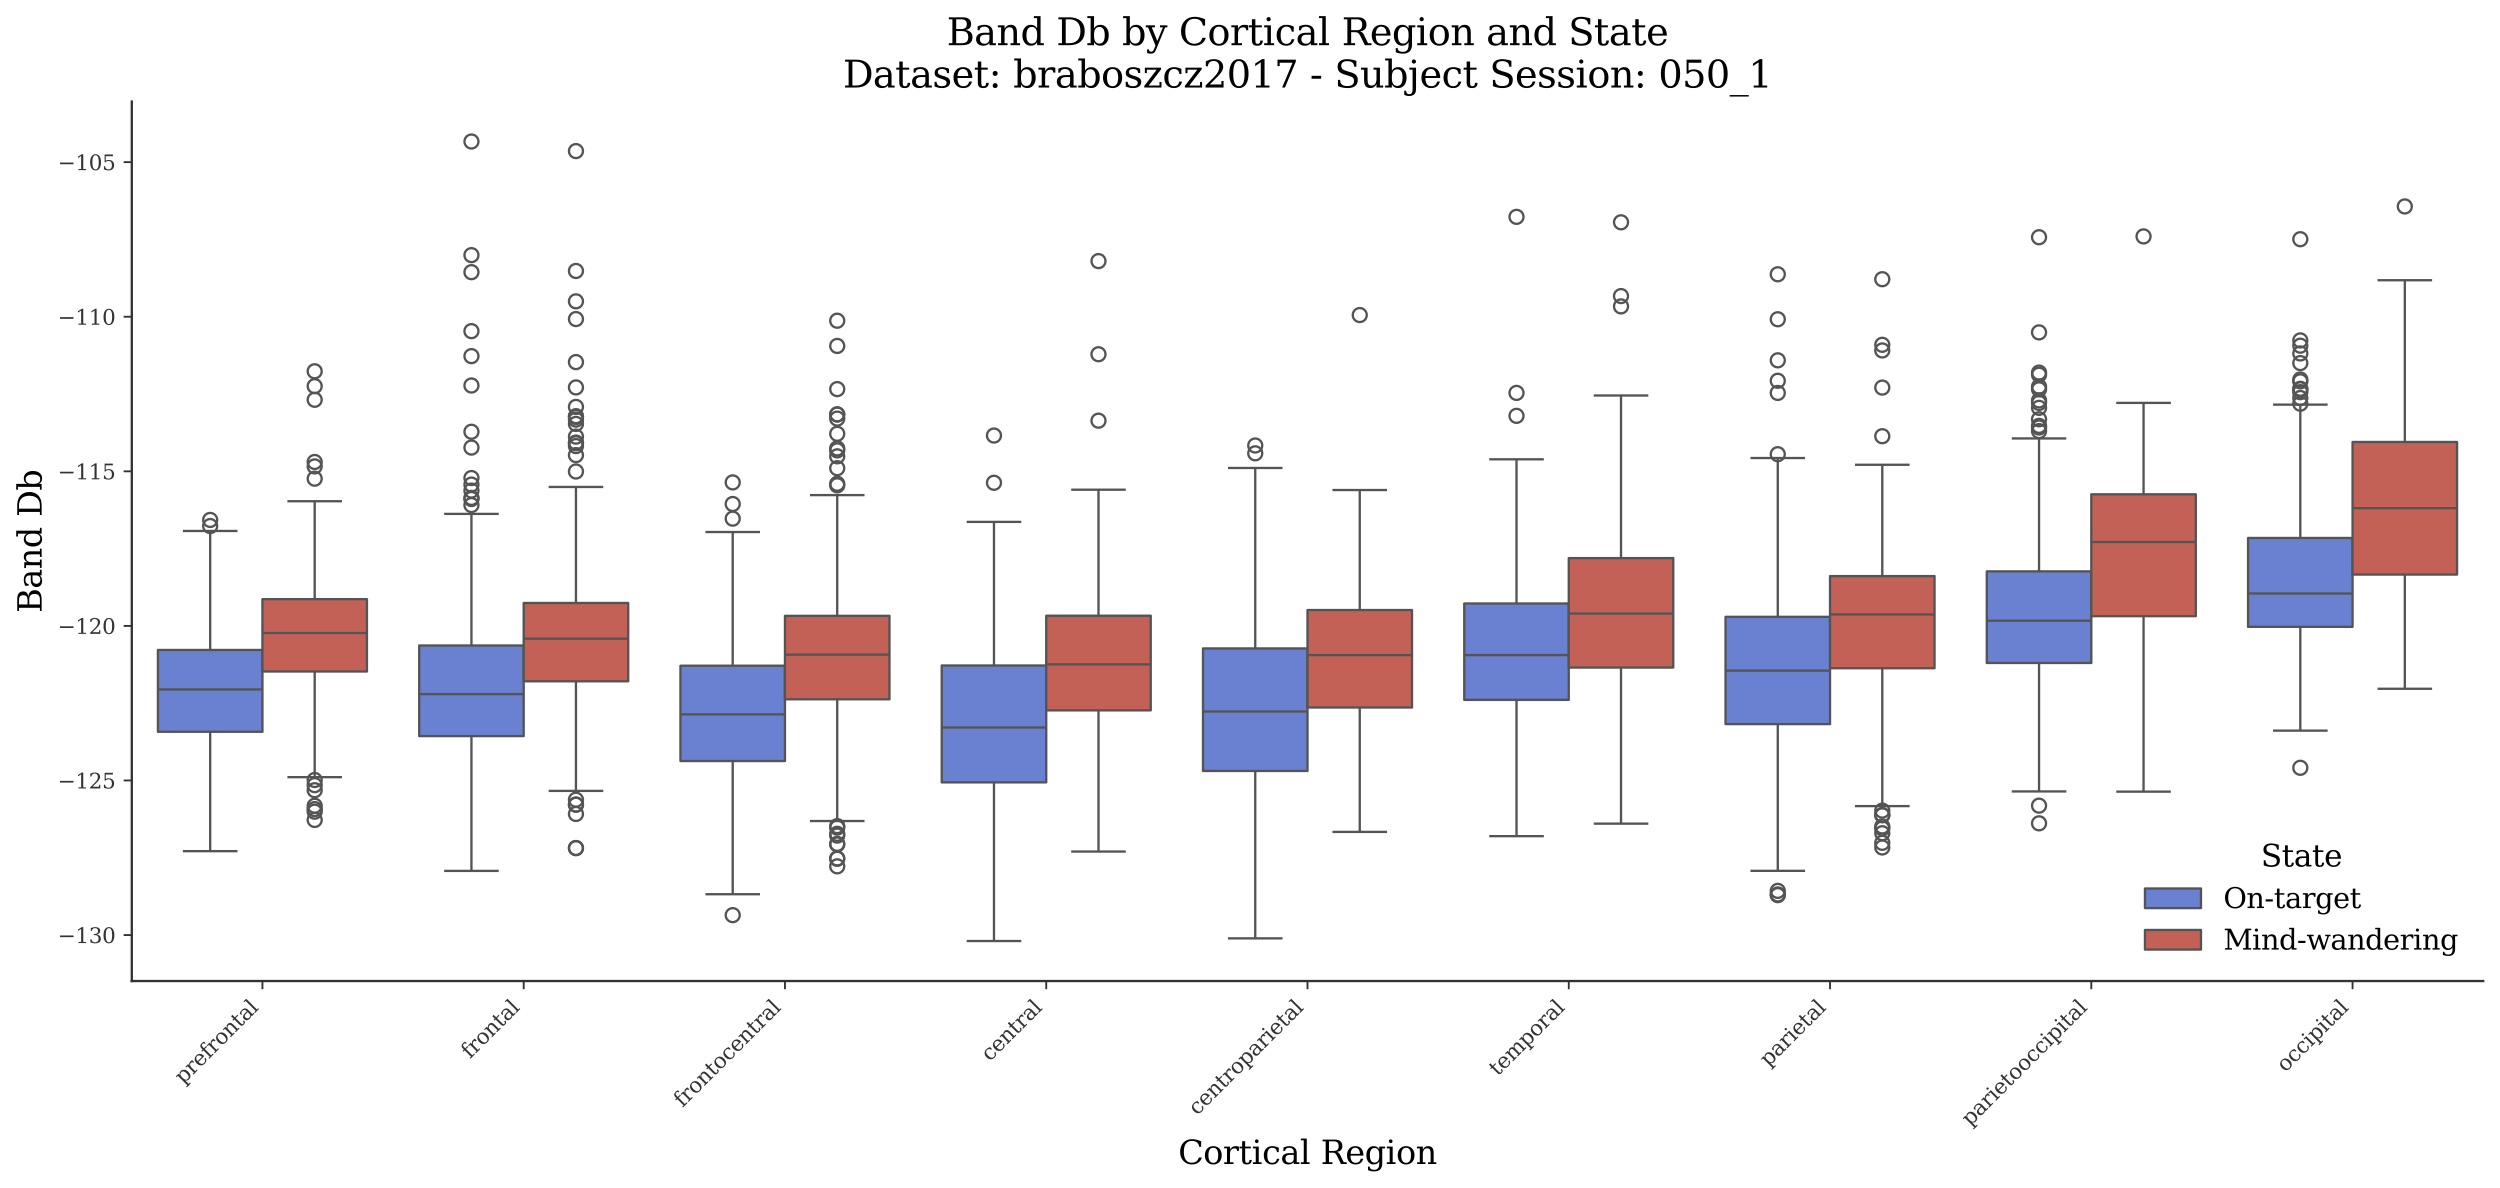 <?xml version="1.0" encoding="utf-8" standalone="no"?>
<!DOCTYPE svg PUBLIC "-//W3C//DTD SVG 1.1//EN"
  "http://www.w3.org/Graphics/SVG/1.1/DTD/svg11.dtd">
<svg xmlns:xlink="http://www.w3.org/1999/xlink" width="1071.11pt" height="509.014pt" viewBox="0 0 1071.11 509.014" xmlns="http://www.w3.org/2000/svg" version="1.1">
 <defs>
  <style type="text/css">*{stroke-linejoin: round; stroke-linecap: butt}</style>
 </defs>
 <g id="figure_1">
  <g id="patch_1">
   <path d="M 0 509.014 
L 1071.11 509.014 
L 1071.11 0 
L 0 0 
z
" style="fill: #ffffff"/>
  </g>
  <g id="axes_1">
   <g id="patch_2">
    <path d="M 56.47 420.314 
L 1063.91 420.314 
L 1063.91 43.502 
L 56.47 43.502 
z
" style="fill: #ffffff"/>
   </g>
   <g id="patch_3">
    <path d="M 112.439 -1321.367 
L 112.439 -1321.367 
L 112.439 -1321.367 
L 112.439 -1321.367 
z
" clip-path="url(#p50c973d9b6)" style="fill: #6a80d1; stroke: #545454; stroke-linejoin: miter"/>
   </g>
   <g id="patch_4">
    <path d="M 112.439 -1321.367 
L 112.439 -1321.367 
L 112.439 -1321.367 
L 112.439 -1321.367 
z
" clip-path="url(#p50c973d9b6)" style="fill: #c46156; stroke: #545454; stroke-linejoin: miter"/>
   </g>
   <g id="matplotlib.axis_1">
    <g id="xtick_1">
     <g id="line2d_1">
      <defs>
       <path id="m9c3ad7c25f" d="M 0 0 
L 0 3.5 
" style="stroke: #333333; stroke-width: 0.8"/>
      </defs>
      <g>
       <use xlink:href="#m9c3ad7c25f" x="112.439" y="420.314" style="fill: #333333; stroke: #333333; stroke-width: 0.8"/>
      </g>
     </g>
     <g id="text_1">
      <!-- prefrontal -->
      <g style="fill: #333333" transform="translate(78.518 464.747) rotate(-45) scale(0.09 -0.09)">
       <defs>
        <path id="DejaVuSerif-70" d="M 1313 1825 
L 1313 1497 
Q 1313 897 1542 583 
Q 1772 269 2209 269 
Q 2650 269 2876 622 
Q 3103 975 3103 1663 
Q 3103 2353 2876 2703 
Q 2650 3053 2209 3053 
Q 1772 3053 1542 2737 
Q 1313 2422 1313 1825 
z
M 738 2988 
L 184 2988 
L 184 3322 
L 1313 3322 
L 1313 2803 
Q 1481 3116 1742 3264 
Q 2003 3413 2388 3413 
Q 3000 3413 3387 2928 
Q 3775 2444 3775 1663 
Q 3775 881 3387 395 
Q 3000 -91 2388 -91 
Q 2003 -91 1742 57 
Q 1481 206 1313 519 
L 1313 -997 
L 1856 -997 
L 1856 -1331 
L 184 -1331 
L 184 -997 
L 738 -997 
L 738 2988 
z
" transform="scale(0.016)"/>
        <path id="DejaVuSerif-72" d="M 3059 3328 
L 3059 2497 
L 2728 2497 
Q 2713 2744 2591 2866 
Q 2469 2988 2234 2988 
Q 1809 2988 1582 2694 
Q 1356 2400 1356 1850 
L 1356 331 
L 2022 331 
L 2022 0 
L 263 0 
L 263 331 
L 781 331 
L 781 2994 
L 231 2994 
L 231 3322 
L 1356 3322 
L 1356 2731 
Q 1525 3078 1790 3245 
Q 2056 3413 2438 3413 
Q 2578 3413 2733 3391 
Q 2888 3369 3059 3328 
z
" transform="scale(0.016)"/>
        <path id="DejaVuSerif-65" d="M 3469 1600 
L 991 1600 
L 991 1575 
Q 991 903 1244 561 
Q 1497 219 1991 219 
Q 2369 219 2611 417 
Q 2853 616 2950 1006 
L 3413 1006 
Q 3275 459 2904 184 
Q 2534 -91 1931 -91 
Q 1203 -91 761 389 
Q 319 869 319 1663 
Q 319 2450 753 2931 
Q 1188 3413 1894 3413 
Q 2647 3413 3050 2948 
Q 3453 2484 3469 1600 
z
M 2791 1931 
Q 2772 2513 2545 2808 
Q 2319 3103 1894 3103 
Q 1497 3103 1269 2806 
Q 1041 2509 991 1931 
L 2791 1931 
z
" transform="scale(0.016)"/>
        <path id="DejaVuSerif-66" d="M 2753 4078 
L 2450 4078 
Q 2447 4313 2317 4434 
Q 2188 4556 1941 4556 
Q 1619 4556 1487 4379 
Q 1356 4203 1356 3750 
L 1356 3322 
L 2284 3322 
L 2284 2988 
L 1356 2988 
L 1356 331 
L 2094 331 
L 2094 0 
L 231 0 
L 231 331 
L 781 331 
L 781 2988 
L 231 2988 
L 231 3322 
L 781 3322 
L 781 3738 
Q 781 4294 1070 4578 
Q 1359 4863 1919 4863 
Q 2128 4863 2337 4825 
Q 2547 4788 2753 4709 
L 2753 4078 
z
" transform="scale(0.016)"/>
        <path id="DejaVuSerif-6f" d="M 1925 219 
Q 2388 219 2623 584 
Q 2859 950 2859 1663 
Q 2859 2375 2623 2739 
Q 2388 3103 1925 3103 
Q 1463 3103 1227 2739 
Q 991 2375 991 1663 
Q 991 950 1228 584 
Q 1466 219 1925 219 
z
M 1925 -91 
Q 1200 -91 759 389 
Q 319 869 319 1663 
Q 319 2456 758 2934 
Q 1197 3413 1925 3413 
Q 2653 3413 3092 2934 
Q 3531 2456 3531 1663 
Q 3531 869 3092 389 
Q 2653 -91 1925 -91 
z
" transform="scale(0.016)"/>
        <path id="DejaVuSerif-6e" d="M 263 0 
L 263 331 
L 781 331 
L 781 2988 
L 231 2988 
L 231 3322 
L 1356 3322 
L 1356 2731 
Q 1516 3069 1770 3241 
Q 2025 3413 2363 3413 
Q 2913 3413 3172 3097 
Q 3431 2781 3431 2113 
L 3431 331 
L 3944 331 
L 3944 0 
L 2356 0 
L 2356 331 
L 2853 331 
L 2853 1931 
Q 2853 2541 2703 2767 
Q 2553 2994 2175 2994 
Q 1775 2994 1565 2701 
Q 1356 2409 1356 1850 
L 1356 331 
L 1856 331 
L 1856 0 
L 263 0 
z
" transform="scale(0.016)"/>
        <path id="DejaVuSerif-74" d="M 691 2988 
L 184 2988 
L 184 3322 
L 691 3322 
L 691 4353 
L 1269 4353 
L 1269 3322 
L 2350 3322 
L 2350 2988 
L 1269 2988 
L 1269 878 
Q 1269 456 1350 337 
Q 1431 219 1650 219 
Q 1875 219 1978 351 
Q 2081 484 2088 781 
L 2522 781 
Q 2497 328 2275 118 
Q 2053 -91 1600 -91 
Q 1103 -91 897 129 
Q 691 350 691 878 
L 691 2988 
z
" transform="scale(0.016)"/>
        <path id="DejaVuSerif-61" d="M 2547 1044 
L 2547 1747 
L 1806 1747 
Q 1378 1747 1168 1562 
Q 959 1378 959 997 
Q 959 650 1171 447 
Q 1384 244 1747 244 
Q 2106 244 2326 466 
Q 2547 688 2547 1044 
z
M 3122 2075 
L 3122 331 
L 3634 331 
L 3634 0 
L 2547 0 
L 2547 359 
Q 2356 128 2106 18 
Q 1856 -91 1522 -91 
Q 969 -91 644 203 
Q 319 497 319 997 
Q 319 1513 691 1797 
Q 1063 2081 1741 2081 
L 2547 2081 
L 2547 2309 
Q 2547 2688 2317 2895 
Q 2088 3103 1672 3103 
Q 1328 3103 1125 2947 
Q 922 2791 872 2484 
L 575 2484 
L 575 3156 
Q 875 3284 1158 3348 
Q 1441 3413 1709 3413 
Q 2400 3413 2761 3070 
Q 3122 2728 3122 2075 
z
" transform="scale(0.016)"/>
        <path id="DejaVuSerif-6c" d="M 1313 331 
L 1856 331 
L 1856 0 
L 184 0 
L 184 331 
L 738 331 
L 738 4531 
L 184 4531 
L 184 4863 
L 1313 4863 
L 1313 331 
z
" transform="scale(0.016)"/>
       </defs>
       <use xlink:href="#DejaVuSerif-70"/>
       <use xlink:href="#DejaVuSerif-72" transform="translate(64.014 0)"/>
       <use xlink:href="#DejaVuSerif-65" transform="translate(111.816 0)"/>
       <use xlink:href="#DejaVuSerif-66" transform="translate(170.996 0)"/>
       <use xlink:href="#DejaVuSerif-72" transform="translate(208.008 0)"/>
       <use xlink:href="#DejaVuSerif-6f" transform="translate(255.811 0)"/>
       <use xlink:href="#DejaVuSerif-6e" transform="translate(316.016 0)"/>
       <use xlink:href="#DejaVuSerif-74" transform="translate(380.42 0)"/>
       <use xlink:href="#DejaVuSerif-61" transform="translate(420.605 0)"/>
       <use xlink:href="#DejaVuSerif-6c" transform="translate(480.225 0)"/>
      </g>
     </g>
    </g>
    <g id="xtick_2">
     <g id="line2d_2">
      <g>
       <use xlink:href="#m9c3ad7c25f" x="224.377" y="420.314" style="fill: #333333; stroke: #333333; stroke-width: 0.8"/>
      </g>
     </g>
     <g id="text_2">
      <!-- frontal -->
      <g style="fill: #333333" transform="translate(201.338 453.865) rotate(-45) scale(0.09 -0.09)">
       <use xlink:href="#DejaVuSerif-66"/>
       <use xlink:href="#DejaVuSerif-72" transform="translate(37.012 0)"/>
       <use xlink:href="#DejaVuSerif-6f" transform="translate(84.814 0)"/>
       <use xlink:href="#DejaVuSerif-6e" transform="translate(145.02 0)"/>
       <use xlink:href="#DejaVuSerif-74" transform="translate(209.424 0)"/>
       <use xlink:href="#DejaVuSerif-61" transform="translate(249.609 0)"/>
       <use xlink:href="#DejaVuSerif-6c" transform="translate(309.229 0)"/>
      </g>
     </g>
    </g>
    <g id="xtick_3">
     <g id="line2d_3">
      <g>
       <use xlink:href="#m9c3ad7c25f" x="336.314" y="420.314" style="fill: #333333; stroke: #333333; stroke-width: 0.8"/>
      </g>
     </g>
     <g id="text_3">
      <!-- frontocentral -->
      <g style="fill: #333333" transform="translate(292.416 474.725) rotate(-45) scale(0.09 -0.09)">
       <defs>
        <path id="DejaVuSerif-63" d="M 3291 997 
Q 3169 466 2822 187 
Q 2475 -91 1925 -91 
Q 1200 -91 759 389 
Q 319 869 319 1663 
Q 319 2459 759 2936 
Q 1200 3413 1925 3413 
Q 2241 3413 2553 3339 
Q 2866 3266 3181 3116 
L 3181 2266 
L 2847 2266 
Q 2781 2703 2561 2903 
Q 2341 3103 1931 3103 
Q 1466 3103 1228 2742 
Q 991 2381 991 1663 
Q 991 944 1227 581 
Q 1463 219 1931 219 
Q 2303 219 2525 412 
Q 2747 606 2828 997 
L 3291 997 
z
" transform="scale(0.016)"/>
       </defs>
       <use xlink:href="#DejaVuSerif-66"/>
       <use xlink:href="#DejaVuSerif-72" transform="translate(37.012 0)"/>
       <use xlink:href="#DejaVuSerif-6f" transform="translate(84.814 0)"/>
       <use xlink:href="#DejaVuSerif-6e" transform="translate(145.02 0)"/>
       <use xlink:href="#DejaVuSerif-74" transform="translate(209.424 0)"/>
       <use xlink:href="#DejaVuSerif-6f" transform="translate(249.609 0)"/>
       <use xlink:href="#DejaVuSerif-63" transform="translate(309.814 0)"/>
       <use xlink:href="#DejaVuSerif-65" transform="translate(365.82 0)"/>
       <use xlink:href="#DejaVuSerif-6e" transform="translate(425 0)"/>
       <use xlink:href="#DejaVuSerif-74" transform="translate(489.404 0)"/>
       <use xlink:href="#DejaVuSerif-72" transform="translate(529.59 0)"/>
       <use xlink:href="#DejaVuSerif-61" transform="translate(577.393 0)"/>
       <use xlink:href="#DejaVuSerif-6c" transform="translate(637.012 0)"/>
      </g>
     </g>
    </g>
    <g id="xtick_4">
     <g id="line2d_4">
      <g>
       <use xlink:href="#m9c3ad7c25f" x="448.252" y="420.314" style="fill: #333333; stroke: #333333; stroke-width: 0.8"/>
      </g>
     </g>
     <g id="text_4">
      <!-- central -->
      <g style="fill: #333333" transform="translate(424.07 455.008) rotate(-45) scale(0.09 -0.09)">
       <use xlink:href="#DejaVuSerif-63"/>
       <use xlink:href="#DejaVuSerif-65" transform="translate(56.006 0)"/>
       <use xlink:href="#DejaVuSerif-6e" transform="translate(115.186 0)"/>
       <use xlink:href="#DejaVuSerif-74" transform="translate(179.59 0)"/>
       <use xlink:href="#DejaVuSerif-72" transform="translate(219.775 0)"/>
       <use xlink:href="#DejaVuSerif-61" transform="translate(267.578 0)"/>
       <use xlink:href="#DejaVuSerif-6c" transform="translate(327.197 0)"/>
      </g>
     </g>
    </g>
    <g id="xtick_5">
     <g id="line2d_5">
      <g>
       <use xlink:href="#m9c3ad7c25f" x="560.19" y="420.314" style="fill: #333333; stroke: #333333; stroke-width: 0.8"/>
      </g>
     </g>
     <g id="text_5">
      <!-- centroparietal -->
      <g style="fill: #333333" transform="translate(512.907 478.11) rotate(-45) scale(0.09 -0.09)">
       <defs>
        <path id="DejaVuSerif-69" d="M 622 4353 
Q 622 4497 726 4603 
Q 831 4709 978 4709 
Q 1122 4709 1226 4603 
Q 1331 4497 1331 4353 
Q 1331 4206 1228 4103 
Q 1125 4000 978 4000 
Q 831 4000 726 4103 
Q 622 4206 622 4353 
z
M 1356 331 
L 1900 331 
L 1900 0 
L 231 0 
L 231 331 
L 781 331 
L 781 2988 
L 231 2988 
L 231 3322 
L 1356 3322 
L 1356 331 
z
" transform="scale(0.016)"/>
       </defs>
       <use xlink:href="#DejaVuSerif-63"/>
       <use xlink:href="#DejaVuSerif-65" transform="translate(56.006 0)"/>
       <use xlink:href="#DejaVuSerif-6e" transform="translate(115.186 0)"/>
       <use xlink:href="#DejaVuSerif-74" transform="translate(179.59 0)"/>
       <use xlink:href="#DejaVuSerif-72" transform="translate(219.775 0)"/>
       <use xlink:href="#DejaVuSerif-6f" transform="translate(267.578 0)"/>
       <use xlink:href="#DejaVuSerif-70" transform="translate(327.783 0)"/>
       <use xlink:href="#DejaVuSerif-61" transform="translate(391.797 0)"/>
       <use xlink:href="#DejaVuSerif-72" transform="translate(451.416 0)"/>
       <use xlink:href="#DejaVuSerif-69" transform="translate(499.219 0)"/>
       <use xlink:href="#DejaVuSerif-65" transform="translate(531.201 0)"/>
       <use xlink:href="#DejaVuSerif-74" transform="translate(590.381 0)"/>
       <use xlink:href="#DejaVuSerif-61" transform="translate(630.566 0)"/>
       <use xlink:href="#DejaVuSerif-6c" transform="translate(690.186 0)"/>
      </g>
     </g>
    </g>
    <g id="xtick_6">
     <g id="line2d_6">
      <g>
       <use xlink:href="#m9c3ad7c25f" x="672.128" y="420.314" style="fill: #333333; stroke: #333333; stroke-width: 0.8"/>
      </g>
     </g>
     <g id="text_6">
      <!-- temporal -->
      <g style="fill: #333333" transform="translate(641.668 461.286) rotate(-45) scale(0.09 -0.09)">
       <defs>
        <path id="DejaVuSerif-6d" d="M 3316 2675 
Q 3481 3041 3739 3227 
Q 3997 3413 4341 3413 
Q 4863 3413 5119 3089 
Q 5375 2766 5375 2113 
L 5375 331 
L 5894 331 
L 5894 0 
L 4300 0 
L 4300 331 
L 4800 331 
L 4800 2047 
Q 4800 2556 4650 2772 
Q 4500 2988 4153 2988 
Q 3769 2988 3567 2697 
Q 3366 2406 3366 1850 
L 3366 331 
L 3866 331 
L 3866 0 
L 2291 0 
L 2291 331 
L 2791 331 
L 2791 2069 
Q 2791 2566 2641 2777 
Q 2491 2988 2144 2988 
Q 1759 2988 1557 2697 
Q 1356 2406 1356 1850 
L 1356 331 
L 1856 331 
L 1856 0 
L 263 0 
L 263 331 
L 781 331 
L 781 2994 
L 231 2994 
L 231 3322 
L 1356 3322 
L 1356 2731 
Q 1516 3063 1762 3238 
Q 2009 3413 2322 3413 
Q 2709 3413 2968 3220 
Q 3228 3028 3316 2675 
z
" transform="scale(0.016)"/>
       </defs>
       <use xlink:href="#DejaVuSerif-74"/>
       <use xlink:href="#DejaVuSerif-65" transform="translate(40.186 0)"/>
       <use xlink:href="#DejaVuSerif-6d" transform="translate(99.365 0)"/>
       <use xlink:href="#DejaVuSerif-70" transform="translate(194.189 0)"/>
       <use xlink:href="#DejaVuSerif-6f" transform="translate(258.203 0)"/>
       <use xlink:href="#DejaVuSerif-72" transform="translate(318.408 0)"/>
       <use xlink:href="#DejaVuSerif-61" transform="translate(366.211 0)"/>
       <use xlink:href="#DejaVuSerif-6c" transform="translate(425.83 0)"/>
      </g>
     </g>
    </g>
    <g id="xtick_7">
     <g id="line2d_7">
      <g>
       <use xlink:href="#m9c3ad7c25f" x="784.065" y="420.314" style="fill: #333333; stroke: #333333; stroke-width: 0.8"/>
      </g>
     </g>
     <g id="text_7">
      <!-- parietal -->
      <g style="fill: #333333" transform="translate(757.642 457.25) rotate(-45) scale(0.09 -0.09)">
       <use xlink:href="#DejaVuSerif-70"/>
       <use xlink:href="#DejaVuSerif-61" transform="translate(64.014 0)"/>
       <use xlink:href="#DejaVuSerif-72" transform="translate(123.633 0)"/>
       <use xlink:href="#DejaVuSerif-69" transform="translate(171.436 0)"/>
       <use xlink:href="#DejaVuSerif-65" transform="translate(203.418 0)"/>
       <use xlink:href="#DejaVuSerif-74" transform="translate(262.598 0)"/>
       <use xlink:href="#DejaVuSerif-61" transform="translate(302.783 0)"/>
       <use xlink:href="#DejaVuSerif-6c" transform="translate(362.402 0)"/>
      </g>
     </g>
    </g>
    <g id="xtick_8">
     <g id="line2d_8">
      <g>
       <use xlink:href="#m9c3ad7c25f" x="896.003" y="420.314" style="fill: #333333; stroke: #333333; stroke-width: 0.8"/>
      </g>
     </g>
     <g id="text_8">
      <!-- parietooccipital -->
      <g style="fill: #333333" transform="translate(844.087 482.742) rotate(-45) scale(0.09 -0.09)">
       <use xlink:href="#DejaVuSerif-70"/>
       <use xlink:href="#DejaVuSerif-61" transform="translate(64.014 0)"/>
       <use xlink:href="#DejaVuSerif-72" transform="translate(123.633 0)"/>
       <use xlink:href="#DejaVuSerif-69" transform="translate(171.436 0)"/>
       <use xlink:href="#DejaVuSerif-65" transform="translate(203.418 0)"/>
       <use xlink:href="#DejaVuSerif-74" transform="translate(262.598 0)"/>
       <use xlink:href="#DejaVuSerif-6f" transform="translate(302.783 0)"/>
       <use xlink:href="#DejaVuSerif-6f" transform="translate(362.988 0)"/>
       <use xlink:href="#DejaVuSerif-63" transform="translate(423.193 0)"/>
       <use xlink:href="#DejaVuSerif-63" transform="translate(479.199 0)"/>
       <use xlink:href="#DejaVuSerif-69" transform="translate(535.205 0)"/>
       <use xlink:href="#DejaVuSerif-70" transform="translate(567.188 0)"/>
       <use xlink:href="#DejaVuSerif-69" transform="translate(631.201 0)"/>
       <use xlink:href="#DejaVuSerif-74" transform="translate(663.184 0)"/>
       <use xlink:href="#DejaVuSerif-61" transform="translate(703.369 0)"/>
       <use xlink:href="#DejaVuSerif-6c" transform="translate(762.988 0)"/>
      </g>
     </g>
    </g>
    <g id="xtick_9">
     <g id="line2d_9">
      <g>
       <use xlink:href="#m9c3ad7c25f" x="1007.941" y="420.314" style="fill: #333333; stroke: #333333; stroke-width: 0.8"/>
      </g>
     </g>
     <g id="text_9">
      <!-- occipital -->
      <g style="fill: #333333" transform="translate(979.126 459.641) rotate(-45) scale(0.09 -0.09)">
       <use xlink:href="#DejaVuSerif-6f"/>
       <use xlink:href="#DejaVuSerif-63" transform="translate(60.205 0)"/>
       <use xlink:href="#DejaVuSerif-63" transform="translate(116.211 0)"/>
       <use xlink:href="#DejaVuSerif-69" transform="translate(172.217 0)"/>
       <use xlink:href="#DejaVuSerif-70" transform="translate(204.199 0)"/>
       <use xlink:href="#DejaVuSerif-69" transform="translate(268.213 0)"/>
       <use xlink:href="#DejaVuSerif-74" transform="translate(300.195 0)"/>
       <use xlink:href="#DejaVuSerif-61" transform="translate(340.381 0)"/>
       <use xlink:href="#DejaVuSerif-6c" transform="translate(400 0)"/>
      </g>
     </g>
    </g>
    <g id="text_10">
     <!-- Cortical Region -->
     <g transform="translate(504.808 498.704) scale(0.14 -0.14)">
      <defs>
       <path id="DejaVuSerif-43" d="M 4513 1234 
Q 4306 581 3820 245 
Q 3334 -91 2591 -91 
Q 2134 -91 1743 65 
Q 1353 222 1050 525 
Q 700 875 529 1320 
Q 359 1766 359 2328 
Q 359 3416 987 4083 
Q 1616 4750 2644 4750 
Q 3025 4750 3456 4650 
Q 3888 4550 4384 4347 
L 4384 3272 
L 4031 3272 
Q 3916 3859 3567 4137 
Q 3219 4416 2591 4416 
Q 1844 4416 1459 3886 
Q 1075 3356 1075 2328 
Q 1075 1303 1459 773 
Q 1844 244 2591 244 
Q 3113 244 3450 492 
Q 3788 741 3938 1234 
L 4513 1234 
z
" transform="scale(0.016)"/>
       <path id="DejaVuSerif-20" transform="scale(0.016)"/>
       <path id="DejaVuSerif-52" d="M 3066 2316 
Q 3284 2256 3442 2114 
Q 3600 1972 3725 1716 
L 4403 331 
L 4972 331 
L 4972 0 
L 3872 0 
L 3144 1484 
Q 2934 1916 2759 2042 
Q 2584 2169 2278 2169 
L 1581 2169 
L 1581 331 
L 2241 331 
L 2241 0 
L 353 0 
L 353 331 
L 947 331 
L 947 4331 
L 353 4331 
L 353 4666 
L 2719 4666 
Q 3400 4666 3770 4341 
Q 4141 4016 4141 3419 
Q 4141 2938 3870 2661 
Q 3600 2384 3066 2316 
z
M 1581 2503 
L 2503 2503 
Q 2975 2503 3200 2726 
Q 3425 2950 3425 3419 
Q 3425 3888 3200 4109 
Q 2975 4331 2503 4331 
L 1581 4331 
L 1581 2503 
z
" transform="scale(0.016)"/>
       <path id="DejaVuSerif-67" d="M 3359 2988 
L 3359 72 
Q 3359 -644 2965 -1033 
Q 2572 -1422 1844 -1422 
Q 1516 -1422 1216 -1362 
Q 916 -1303 641 -1184 
L 641 -488 
L 941 -488 
Q 997 -813 1206 -963 
Q 1416 -1113 1806 -1113 
Q 2313 -1113 2548 -827 
Q 2784 -541 2784 72 
L 2784 519 
Q 2616 206 2355 57 
Q 2094 -91 1709 -91 
Q 1097 -91 708 395 
Q 319 881 319 1663 
Q 319 2444 706 2928 
Q 1094 3413 1709 3413 
Q 2094 3413 2355 3264 
Q 2616 3116 2784 2803 
L 2784 3322 
L 3909 3322 
L 3909 2988 
L 3359 2988 
z
M 2784 1825 
Q 2784 2422 2554 2737 
Q 2325 3053 1888 3053 
Q 1444 3053 1217 2703 
Q 991 2353 991 1663 
Q 991 975 1217 622 
Q 1444 269 1888 269 
Q 2325 269 2554 583 
Q 2784 897 2784 1497 
L 2784 1825 
z
" transform="scale(0.016)"/>
      </defs>
      <use xlink:href="#DejaVuSerif-43"/>
      <use xlink:href="#DejaVuSerif-6f" transform="translate(76.514 0)"/>
      <use xlink:href="#DejaVuSerif-72" transform="translate(136.719 0)"/>
      <use xlink:href="#DejaVuSerif-74" transform="translate(184.521 0)"/>
      <use xlink:href="#DejaVuSerif-69" transform="translate(224.707 0)"/>
      <use xlink:href="#DejaVuSerif-63" transform="translate(256.689 0)"/>
      <use xlink:href="#DejaVuSerif-61" transform="translate(312.695 0)"/>
      <use xlink:href="#DejaVuSerif-6c" transform="translate(372.314 0)"/>
      <use xlink:href="#DejaVuSerif-20" transform="translate(404.297 0)"/>
      <use xlink:href="#DejaVuSerif-52" transform="translate(436.084 0)"/>
      <use xlink:href="#DejaVuSerif-65" transform="translate(511.377 0)"/>
      <use xlink:href="#DejaVuSerif-67" transform="translate(570.557 0)"/>
      <use xlink:href="#DejaVuSerif-69" transform="translate(634.57 0)"/>
      <use xlink:href="#DejaVuSerif-6f" transform="translate(666.553 0)"/>
      <use xlink:href="#DejaVuSerif-6e" transform="translate(726.758 0)"/>
     </g>
    </g>
   </g>
   <g id="matplotlib.axis_2">
    <g id="ytick_1">
     <g id="line2d_10">
      <defs>
       <path id="ma5e9cf1df2" d="M 0 0 
L -3.5 0 
" style="stroke: #333333; stroke-width: 0.8"/>
      </defs>
      <g>
       <use xlink:href="#ma5e9cf1df2" x="56.47" y="400.629" style="fill: #333333; stroke: #333333; stroke-width: 0.8"/>
      </g>
     </g>
     <g id="text_11">
      <!-- −130 -->
      <g style="fill: #333333" transform="translate(24.749 404.048) scale(0.09 -0.09)">
       <defs>
        <path id="DejaVuSerif-2212" d="M 678 2259 
L 4684 2259 
L 4684 1753 
L 678 1753 
L 678 2259 
z
" transform="scale(0.016)"/>
        <path id="DejaVuSerif-31" d="M 909 0 
L 909 331 
L 1722 331 
L 1722 4213 
L 781 3603 
L 781 4013 
L 1919 4750 
L 2350 4750 
L 2350 331 
L 3163 331 
L 3163 0 
L 909 0 
z
" transform="scale(0.016)"/>
        <path id="DejaVuSerif-33" d="M 622 4469 
Q 988 4606 1323 4678 
Q 1659 4750 1953 4750 
Q 2638 4750 3022 4454 
Q 3406 4159 3406 3634 
Q 3406 3213 3140 2930 
Q 2875 2647 2388 2547 
Q 2963 2466 3280 2130 
Q 3597 1794 3597 1259 
Q 3597 606 3158 257 
Q 2719 -91 1894 -91 
Q 1528 -91 1179 -12 
Q 831 66 488 225 
L 488 1131 
L 838 1131 
Q 869 681 1141 450 
Q 1413 219 1906 219 
Q 2384 219 2661 495 
Q 2938 772 2938 1253 
Q 2938 1803 2653 2086 
Q 2369 2369 1819 2369 
L 1522 2369 
L 1522 2688 
L 1678 2688 
Q 2225 2688 2498 2914 
Q 2772 3141 2772 3597 
Q 2772 4006 2547 4223 
Q 2322 4441 1900 4441 
Q 1478 4441 1245 4241 
Q 1013 4041 972 3647 
L 622 3647 
L 622 4469 
z
" transform="scale(0.016)"/>
        <path id="DejaVuSerif-30" d="M 2034 219 
Q 2513 219 2750 744 
Q 2988 1269 2988 2328 
Q 2988 3391 2750 3916 
Q 2513 4441 2034 4441 
Q 1556 4441 1318 3916 
Q 1081 3391 1081 2328 
Q 1081 1269 1318 744 
Q 1556 219 2034 219 
z
M 2034 -91 
Q 1275 -91 848 546 
Q 422 1184 422 2328 
Q 422 3475 848 4112 
Q 1275 4750 2034 4750 
Q 2797 4750 3222 4112 
Q 3647 3475 3647 2328 
Q 3647 1184 3222 546 
Q 2797 -91 2034 -91 
z
" transform="scale(0.016)"/>
       </defs>
       <use xlink:href="#DejaVuSerif-2212"/>
       <use xlink:href="#DejaVuSerif-31" transform="translate(83.789 0)"/>
       <use xlink:href="#DejaVuSerif-33" transform="translate(147.412 0)"/>
       <use xlink:href="#DejaVuSerif-30" transform="translate(211.035 0)"/>
      </g>
     </g>
    </g>
    <g id="ytick_2">
     <g id="line2d_11">
      <g>
       <use xlink:href="#ma5e9cf1df2" x="56.47" y="334.398" style="fill: #333333; stroke: #333333; stroke-width: 0.8"/>
      </g>
     </g>
     <g id="text_12">
      <!-- −125 -->
      <g style="fill: #333333" transform="translate(24.749 337.817) scale(0.09 -0.09)">
       <defs>
        <path id="DejaVuSerif-32" d="M 819 3553 
L 469 3553 
L 469 4384 
Q 803 4563 1142 4656 
Q 1481 4750 1806 4750 
Q 2534 4750 2956 4397 
Q 3378 4044 3378 3438 
Q 3378 2753 2422 1800 
Q 2347 1728 2309 1691 
L 1131 513 
L 3078 513 
L 3078 1088 
L 3444 1088 
L 3444 0 
L 434 0 
L 434 341 
L 1850 1753 
Q 2319 2222 2519 2614 
Q 2719 3006 2719 3438 
Q 2719 3909 2473 4175 
Q 2228 4441 1797 4441 
Q 1350 4441 1106 4219 
Q 863 3997 819 3553 
z
" transform="scale(0.016)"/>
        <path id="DejaVuSerif-35" d="M 3219 4666 
L 3219 4153 
L 1081 4153 
L 1081 2816 
Q 1244 2928 1461 2984 
Q 1678 3041 1947 3041 
Q 2703 3041 3140 2622 
Q 3578 2203 3578 1478 
Q 3578 738 3136 323 
Q 2694 -91 1894 -91 
Q 1572 -91 1234 -12 
Q 897 66 544 225 
L 544 1131 
L 897 1131 
Q 925 688 1179 453 
Q 1434 219 1894 219 
Q 2388 219 2653 544 
Q 2919 869 2919 1478 
Q 2919 2084 2655 2407 
Q 2391 2731 1894 2731 
Q 1613 2731 1398 2631 
Q 1184 2531 1019 2322 
L 750 2322 
L 750 4666 
L 3219 4666 
z
" transform="scale(0.016)"/>
       </defs>
       <use xlink:href="#DejaVuSerif-2212"/>
       <use xlink:href="#DejaVuSerif-31" transform="translate(83.789 0)"/>
       <use xlink:href="#DejaVuSerif-32" transform="translate(147.412 0)"/>
       <use xlink:href="#DejaVuSerif-35" transform="translate(211.035 0)"/>
      </g>
     </g>
    </g>
    <g id="ytick_3">
     <g id="line2d_12">
      <g>
       <use xlink:href="#ma5e9cf1df2" x="56.47" y="268.167" style="fill: #333333; stroke: #333333; stroke-width: 0.8"/>
      </g>
     </g>
     <g id="text_13">
      <!-- −120 -->
      <g style="fill: #333333" transform="translate(24.749 271.587) scale(0.09 -0.09)">
       <use xlink:href="#DejaVuSerif-2212"/>
       <use xlink:href="#DejaVuSerif-31" transform="translate(83.789 0)"/>
       <use xlink:href="#DejaVuSerif-32" transform="translate(147.412 0)"/>
       <use xlink:href="#DejaVuSerif-30" transform="translate(211.035 0)"/>
      </g>
     </g>
    </g>
    <g id="ytick_4">
     <g id="line2d_13">
      <g>
       <use xlink:href="#ma5e9cf1df2" x="56.47" y="201.937" style="fill: #333333; stroke: #333333; stroke-width: 0.8"/>
      </g>
     </g>
     <g id="text_14">
      <!-- −115 -->
      <g style="fill: #333333" transform="translate(24.749 205.356) scale(0.09 -0.09)">
       <use xlink:href="#DejaVuSerif-2212"/>
       <use xlink:href="#DejaVuSerif-31" transform="translate(83.789 0)"/>
       <use xlink:href="#DejaVuSerif-31" transform="translate(147.412 0)"/>
       <use xlink:href="#DejaVuSerif-35" transform="translate(211.035 0)"/>
      </g>
     </g>
    </g>
    <g id="ytick_5">
     <g id="line2d_14">
      <g>
       <use xlink:href="#ma5e9cf1df2" x="56.47" y="135.706" style="fill: #333333; stroke: #333333; stroke-width: 0.8"/>
      </g>
     </g>
     <g id="text_15">
      <!-- −110 -->
      <g style="fill: #333333" transform="translate(24.749 139.126) scale(0.09 -0.09)">
       <use xlink:href="#DejaVuSerif-2212"/>
       <use xlink:href="#DejaVuSerif-31" transform="translate(83.789 0)"/>
       <use xlink:href="#DejaVuSerif-31" transform="translate(147.412 0)"/>
       <use xlink:href="#DejaVuSerif-30" transform="translate(211.035 0)"/>
      </g>
     </g>
    </g>
    <g id="ytick_6">
     <g id="line2d_15">
      <g>
       <use xlink:href="#ma5e9cf1df2" x="56.47" y="69.476" style="fill: #333333; stroke: #333333; stroke-width: 0.8"/>
      </g>
     </g>
     <g id="text_16">
      <!-- −105 -->
      <g style="fill: #333333" transform="translate(24.749 72.895) scale(0.09 -0.09)">
       <use xlink:href="#DejaVuSerif-2212"/>
       <use xlink:href="#DejaVuSerif-31" transform="translate(83.789 0)"/>
       <use xlink:href="#DejaVuSerif-30" transform="translate(147.412 0)"/>
       <use xlink:href="#DejaVuSerif-35" transform="translate(211.035 0)"/>
      </g>
     </g>
    </g>
    <g id="text_17">
     <!-- Band Db -->
     <g transform="translate(17.838 262.533) rotate(-90) scale(0.14 -0.14)">
      <defs>
       <path id="DejaVuSerif-42" d="M 1581 331 
L 2516 331 
Q 3078 331 3337 575 
Q 3597 819 3597 1350 
Q 3597 1878 3339 2120 
Q 3081 2363 2516 2363 
L 1581 2363 
L 1581 331 
z
M 1581 2694 
L 2375 2694 
Q 2888 2694 3123 2891 
Q 3359 3088 3359 3513 
Q 3359 3941 3123 4136 
Q 2888 4331 2375 4331 
L 1581 4331 
L 1581 2694 
z
M 353 0 
L 353 331 
L 947 331 
L 947 4331 
L 353 4331 
L 353 4666 
L 2656 4666 
Q 3363 4666 3720 4377 
Q 4078 4088 4078 3513 
Q 4078 3097 3829 2850 
Q 3581 2603 3103 2547 
Q 3697 2472 4005 2167 
Q 4313 1863 4313 1350 
Q 4313 656 3875 328 
Q 3438 0 2509 0 
L 353 0 
z
" transform="scale(0.016)"/>
       <path id="DejaVuSerif-64" d="M 3359 331 
L 3909 331 
L 3909 0 
L 2784 0 
L 2784 519 
Q 2616 206 2355 57 
Q 2094 -91 1709 -91 
Q 1097 -91 708 395 
Q 319 881 319 1663 
Q 319 2444 706 2928 
Q 1094 3413 1709 3413 
Q 2094 3413 2355 3264 
Q 2616 3116 2784 2803 
L 2784 4531 
L 2241 4531 
L 2241 4863 
L 3359 4863 
L 3359 331 
z
M 2784 1497 
L 2784 1825 
Q 2784 2422 2554 2737 
Q 2325 3053 1888 3053 
Q 1444 3053 1217 2703 
Q 991 2353 991 1663 
Q 991 975 1217 622 
Q 1444 269 1888 269 
Q 2325 269 2554 583 
Q 2784 897 2784 1497 
z
" transform="scale(0.016)"/>
       <path id="DejaVuSerif-44" d="M 1581 331 
L 2163 331 
Q 3072 331 3558 850 
Q 4044 1369 4044 2338 
Q 4044 3306 3559 3818 
Q 3075 4331 2163 4331 
L 1581 4331 
L 1581 331 
z
M 353 0 
L 353 331 
L 947 331 
L 947 4331 
L 353 4331 
L 353 4666 
L 2209 4666 
Q 3416 4666 4089 4050 
Q 4763 3434 4763 2338 
Q 4763 1238 4088 619 
Q 3413 0 2209 0 
L 353 0 
z
" transform="scale(0.016)"/>
       <path id="DejaVuSerif-62" d="M 738 331 
L 738 4531 
L 184 4531 
L 184 4863 
L 1313 4863 
L 1313 2803 
Q 1481 3116 1742 3264 
Q 2003 3413 2388 3413 
Q 3000 3413 3387 2928 
Q 3775 2444 3775 1663 
Q 3775 881 3387 395 
Q 3000 -91 2388 -91 
Q 2003 -91 1742 57 
Q 1481 206 1313 519 
L 1313 0 
L 184 0 
L 184 331 
L 738 331 
z
M 1313 1497 
Q 1313 897 1542 583 
Q 1772 269 2209 269 
Q 2650 269 2876 622 
Q 3103 975 3103 1663 
Q 3103 2353 2876 2703 
Q 2650 3053 2209 3053 
Q 1772 3053 1542 2737 
Q 1313 2422 1313 1825 
L 1313 1497 
z
" transform="scale(0.016)"/>
      </defs>
      <use xlink:href="#DejaVuSerif-42"/>
      <use xlink:href="#DejaVuSerif-61" transform="translate(73.486 0)"/>
      <use xlink:href="#DejaVuSerif-6e" transform="translate(133.105 0)"/>
      <use xlink:href="#DejaVuSerif-64" transform="translate(197.51 0)"/>
      <use xlink:href="#DejaVuSerif-20" transform="translate(261.523 0)"/>
      <use xlink:href="#DejaVuSerif-44" transform="translate(293.311 0)"/>
      <use xlink:href="#DejaVuSerif-62" transform="translate(373.486 0)"/>
     </g>
    </g>
   </g>
   <g id="patch_5">
    <path d="M 67.664 313.525 
L 112.439 313.525 
L 112.439 278.48 
L 67.664 278.48 
L 67.664 313.525 
z
" clip-path="url(#p50c973d9b6)" style="fill: #6a80d1; stroke: #545454; stroke-linejoin: miter"/>
   </g>
   <g id="line2d_16">
    <path d="M 90.051 313.525 
L 90.051 364.68 
" clip-path="url(#p50c973d9b6)" style="fill: none; stroke: #545454"/>
   </g>
   <g id="line2d_17">
    <path d="M 90.051 278.48 
L 90.051 227.488 
" clip-path="url(#p50c973d9b6)" style="fill: none; stroke: #545454"/>
   </g>
   <g id="line2d_18">
    <path d="M 78.857 364.68 
L 101.245 364.68 
" clip-path="url(#p50c973d9b6)" style="fill: none; stroke: #545454; stroke-linecap: square"/>
   </g>
   <g id="line2d_19">
    <path d="M 78.857 227.488 
L 101.245 227.488 
" clip-path="url(#p50c973d9b6)" style="fill: none; stroke: #545454; stroke-linecap: square"/>
   </g>
   <g id="line2d_20">
    <defs>
     <path id="m8c378c4629" d="M 0 3 
C 0.796 3 1.559 2.684 2.121 2.121 
C 2.684 1.559 3 0.796 3 0 
C 3 -0.796 2.684 -1.559 2.121 -2.121 
C 1.559 -2.684 0.796 -3 0 -3 
C -0.796 -3 -1.559 -2.684 -2.121 -2.121 
C -2.684 -1.559 -3 -0.796 -3 0 
C -3 0.796 -2.684 1.559 -2.121 2.121 
C -1.559 2.684 -0.796 3 0 3 
z
" style="stroke: #545454"/>
    </defs>
    <g clip-path="url(#p50c973d9b6)">
     <use xlink:href="#m8c378c4629" x="90.051" y="222.763" style="fill-opacity: 0; stroke: #545454"/>
     <use xlink:href="#m8c378c4629" x="90.051" y="225.379" style="fill-opacity: 0; stroke: #545454"/>
    </g>
   </g>
   <g id="patch_6">
    <path d="M 179.601 315.369 
L 224.377 315.369 
L 224.377 276.55 
L 179.601 276.55 
L 179.601 315.369 
z
" clip-path="url(#p50c973d9b6)" style="fill: #6a80d1; stroke: #545454; stroke-linejoin: miter"/>
   </g>
   <g id="line2d_21">
    <path d="M 201.989 315.369 
L 201.989 373.123 
" clip-path="url(#p50c973d9b6)" style="fill: none; stroke: #545454"/>
   </g>
   <g id="line2d_22">
    <path d="M 201.989 276.55 
L 201.989 220.183 
" clip-path="url(#p50c973d9b6)" style="fill: none; stroke: #545454"/>
   </g>
   <g id="line2d_23">
    <path d="M 190.795 373.123 
L 213.183 373.123 
" clip-path="url(#p50c973d9b6)" style="fill: none; stroke: #545454; stroke-linecap: square"/>
   </g>
   <g id="line2d_24">
    <path d="M 190.795 220.183 
L 213.183 220.183 
" clip-path="url(#p50c973d9b6)" style="fill: none; stroke: #545454; stroke-linecap: square"/>
   </g>
   <g id="line2d_25">
    <g clip-path="url(#p50c973d9b6)">
     <use xlink:href="#m8c378c4629" x="201.989" y="204.814" style="fill-opacity: 0; stroke: #545454"/>
     <use xlink:href="#m8c378c4629" x="201.989" y="207.612" style="fill-opacity: 0; stroke: #545454"/>
     <use xlink:href="#m8c378c4629" x="201.989" y="165.166" style="fill-opacity: 0; stroke: #545454"/>
     <use xlink:href="#m8c378c4629" x="201.989" y="152.577" style="fill-opacity: 0; stroke: #545454"/>
     <use xlink:href="#m8c378c4629" x="201.989" y="141.874" style="fill-opacity: 0; stroke: #545454"/>
     <use xlink:href="#m8c378c4629" x="201.989" y="213.798" style="fill-opacity: 0; stroke: #545454"/>
     <use xlink:href="#m8c378c4629" x="201.989" y="109.313" style="fill-opacity: 0; stroke: #545454"/>
     <use xlink:href="#m8c378c4629" x="201.989" y="184.989" style="fill-opacity: 0; stroke: #545454"/>
     <use xlink:href="#m8c378c4629" x="201.989" y="213.308" style="fill-opacity: 0; stroke: #545454"/>
     <use xlink:href="#m8c378c4629" x="201.989" y="191.765" style="fill-opacity: 0; stroke: #545454"/>
     <use xlink:href="#m8c378c4629" x="201.989" y="60.629" style="fill-opacity: 0; stroke: #545454"/>
     <use xlink:href="#m8c378c4629" x="201.989" y="116.61" style="fill-opacity: 0; stroke: #545454"/>
     <use xlink:href="#m8c378c4629" x="201.989" y="210.19" style="fill-opacity: 0; stroke: #545454"/>
     <use xlink:href="#m8c378c4629" x="201.989" y="216.393" style="fill-opacity: 0; stroke: #545454"/>
    </g>
   </g>
   <g id="patch_7">
    <path d="M 291.539 326.07 
L 336.314 326.07 
L 336.314 285.229 
L 291.539 285.229 
L 291.539 326.07 
z
" clip-path="url(#p50c973d9b6)" style="fill: #6a80d1; stroke: #545454; stroke-linejoin: miter"/>
   </g>
   <g id="line2d_26">
    <path d="M 313.927 326.07 
L 313.927 383.127 
" clip-path="url(#p50c973d9b6)" style="fill: none; stroke: #545454"/>
   </g>
   <g id="line2d_27">
    <path d="M 313.927 285.229 
L 313.927 227.944 
" clip-path="url(#p50c973d9b6)" style="fill: none; stroke: #545454"/>
   </g>
   <g id="line2d_28">
    <path d="M 302.733 383.127 
L 325.121 383.127 
" clip-path="url(#p50c973d9b6)" style="fill: none; stroke: #545454; stroke-linecap: square"/>
   </g>
   <g id="line2d_29">
    <path d="M 302.733 227.944 
L 325.121 227.944 
" clip-path="url(#p50c973d9b6)" style="fill: none; stroke: #545454; stroke-linecap: square"/>
   </g>
   <g id="line2d_30">
    <g clip-path="url(#p50c973d9b6)">
     <use xlink:href="#m8c378c4629" x="313.927" y="392.084" style="fill-opacity: 0; stroke: #545454"/>
     <use xlink:href="#m8c378c4629" x="313.927" y="222.214" style="fill-opacity: 0; stroke: #545454"/>
     <use xlink:href="#m8c378c4629" x="313.927" y="215.938" style="fill-opacity: 0; stroke: #545454"/>
     <use xlink:href="#m8c378c4629" x="313.927" y="206.684" style="fill-opacity: 0; stroke: #545454"/>
    </g>
   </g>
   <g id="patch_8">
    <path d="M 403.477 335.201 
L 448.252 335.201 
L 448.252 285.127 
L 403.477 285.127 
L 403.477 335.201 
z
" clip-path="url(#p50c973d9b6)" style="fill: #6a80d1; stroke: #545454; stroke-linejoin: miter"/>
   </g>
   <g id="line2d_31">
    <path d="M 425.865 335.201 
L 425.865 403.186 
" clip-path="url(#p50c973d9b6)" style="fill: none; stroke: #545454"/>
   </g>
   <g id="line2d_32">
    <path d="M 425.865 285.127 
L 425.865 223.612 
" clip-path="url(#p50c973d9b6)" style="fill: none; stroke: #545454"/>
   </g>
   <g id="line2d_33">
    <path d="M 414.671 403.186 
L 437.058 403.186 
" clip-path="url(#p50c973d9b6)" style="fill: none; stroke: #545454; stroke-linecap: square"/>
   </g>
   <g id="line2d_34">
    <path d="M 414.671 223.612 
L 437.058 223.612 
" clip-path="url(#p50c973d9b6)" style="fill: none; stroke: #545454; stroke-linecap: square"/>
   </g>
   <g id="line2d_35">
    <g clip-path="url(#p50c973d9b6)">
     <use xlink:href="#m8c378c4629" x="425.865" y="186.6" style="fill-opacity: 0; stroke: #545454"/>
     <use xlink:href="#m8c378c4629" x="425.865" y="206.841" style="fill-opacity: 0; stroke: #545454"/>
    </g>
   </g>
   <g id="patch_9">
    <path d="M 515.415 330.313 
L 560.19 330.313 
L 560.19 277.828 
L 515.415 277.828 
L 515.415 330.313 
z
" clip-path="url(#p50c973d9b6)" style="fill: #6a80d1; stroke: #545454; stroke-linejoin: miter"/>
   </g>
   <g id="line2d_36">
    <path d="M 537.802 330.313 
L 537.802 402.034 
" clip-path="url(#p50c973d9b6)" style="fill: none; stroke: #545454"/>
   </g>
   <g id="line2d_37">
    <path d="M 537.802 277.828 
L 537.802 200.509 
" clip-path="url(#p50c973d9b6)" style="fill: none; stroke: #545454"/>
   </g>
   <g id="line2d_38">
    <path d="M 526.609 402.034 
L 548.996 402.034 
" clip-path="url(#p50c973d9b6)" style="fill: none; stroke: #545454; stroke-linecap: square"/>
   </g>
   <g id="line2d_39">
    <path d="M 526.609 200.509 
L 548.996 200.509 
" clip-path="url(#p50c973d9b6)" style="fill: none; stroke: #545454; stroke-linecap: square"/>
   </g>
   <g id="line2d_40">
    <g clip-path="url(#p50c973d9b6)">
     <use xlink:href="#m8c378c4629" x="537.802" y="190.868" style="fill-opacity: 0; stroke: #545454"/>
     <use xlink:href="#m8c378c4629" x="537.802" y="194.221" style="fill-opacity: 0; stroke: #545454"/>
    </g>
   </g>
   <g id="patch_10">
    <path d="M 627.353 299.854 
L 672.128 299.854 
L 672.128 258.58 
L 627.353 258.58 
L 627.353 299.854 
z
" clip-path="url(#p50c973d9b6)" style="fill: #6a80d1; stroke: #545454; stroke-linejoin: miter"/>
   </g>
   <g id="line2d_41">
    <path d="M 649.74 299.854 
L 649.74 358.261 
" clip-path="url(#p50c973d9b6)" style="fill: none; stroke: #545454"/>
   </g>
   <g id="line2d_42">
    <path d="M 649.74 258.58 
L 649.74 196.787 
" clip-path="url(#p50c973d9b6)" style="fill: none; stroke: #545454"/>
   </g>
   <g id="line2d_43">
    <path d="M 638.546 358.261 
L 660.934 358.261 
" clip-path="url(#p50c973d9b6)" style="fill: none; stroke: #545454; stroke-linecap: square"/>
   </g>
   <g id="line2d_44">
    <path d="M 638.546 196.787 
L 660.934 196.787 
" clip-path="url(#p50c973d9b6)" style="fill: none; stroke: #545454; stroke-linecap: square"/>
   </g>
   <g id="line2d_45">
    <g clip-path="url(#p50c973d9b6)">
     <use xlink:href="#m8c378c4629" x="649.74" y="178.167" style="fill-opacity: 0; stroke: #545454"/>
     <use xlink:href="#m8c378c4629" x="649.74" y="168.34" style="fill-opacity: 0; stroke: #545454"/>
     <use xlink:href="#m8c378c4629" x="649.74" y="92.909" style="fill-opacity: 0; stroke: #545454"/>
    </g>
   </g>
   <g id="patch_11">
    <path d="M 739.29 310.238 
L 784.065 310.238 
L 784.065 264.27 
L 739.29 264.27 
L 739.29 310.238 
z
" clip-path="url(#p50c973d9b6)" style="fill: #6a80d1; stroke: #545454; stroke-linejoin: miter"/>
   </g>
   <g id="line2d_46">
    <path d="M 761.678 310.238 
L 761.678 373.099 
" clip-path="url(#p50c973d9b6)" style="fill: none; stroke: #545454"/>
   </g>
   <g id="line2d_47">
    <path d="M 761.678 264.27 
L 761.678 196.235 
" clip-path="url(#p50c973d9b6)" style="fill: none; stroke: #545454"/>
   </g>
   <g id="line2d_48">
    <path d="M 750.484 373.099 
L 772.872 373.099 
" clip-path="url(#p50c973d9b6)" style="fill: none; stroke: #545454; stroke-linecap: square"/>
   </g>
   <g id="line2d_49">
    <path d="M 750.484 196.235 
L 772.872 196.235 
" clip-path="url(#p50c973d9b6)" style="fill: none; stroke: #545454; stroke-linecap: square"/>
   </g>
   <g id="line2d_50">
    <g clip-path="url(#p50c973d9b6)">
     <use xlink:href="#m8c378c4629" x="761.678" y="383.519" style="fill-opacity: 0; stroke: #545454"/>
     <use xlink:href="#m8c378c4629" x="761.678" y="381.687" style="fill-opacity: 0; stroke: #545454"/>
     <use xlink:href="#m8c378c4629" x="761.678" y="383.208" style="fill-opacity: 0; stroke: #545454"/>
     <use xlink:href="#m8c378c4629" x="761.678" y="163.144" style="fill-opacity: 0; stroke: #545454"/>
     <use xlink:href="#m8c378c4629" x="761.678" y="154.378" style="fill-opacity: 0; stroke: #545454"/>
     <use xlink:href="#m8c378c4629" x="761.678" y="136.785" style="fill-opacity: 0; stroke: #545454"/>
     <use xlink:href="#m8c378c4629" x="761.678" y="117.509" style="fill-opacity: 0; stroke: #545454"/>
     <use xlink:href="#m8c378c4629" x="761.678" y="168.352" style="fill-opacity: 0; stroke: #545454"/>
     <use xlink:href="#m8c378c4629" x="761.678" y="194.599" style="fill-opacity: 0; stroke: #545454"/>
    </g>
   </g>
   <g id="patch_12">
    <path d="M 851.228 284.051 
L 896.003 284.051 
L 896.003 244.809 
L 851.228 244.809 
L 851.228 284.051 
z
" clip-path="url(#p50c973d9b6)" style="fill: #6a80d1; stroke: #545454; stroke-linejoin: miter"/>
   </g>
   <g id="line2d_51">
    <path d="M 873.616 284.051 
L 873.616 339.085 
" clip-path="url(#p50c973d9b6)" style="fill: none; stroke: #545454"/>
   </g>
   <g id="line2d_52">
    <path d="M 873.616 244.809 
L 873.616 187.84 
" clip-path="url(#p50c973d9b6)" style="fill: none; stroke: #545454"/>
   </g>
   <g id="line2d_53">
    <path d="M 862.422 339.085 
L 884.809 339.085 
" clip-path="url(#p50c973d9b6)" style="fill: none; stroke: #545454; stroke-linecap: square"/>
   </g>
   <g id="line2d_54">
    <path d="M 862.422 187.84 
L 884.809 187.84 
" clip-path="url(#p50c973d9b6)" style="fill: none; stroke: #545454; stroke-linecap: square"/>
   </g>
   <g id="line2d_55">
    <g clip-path="url(#p50c973d9b6)">
     <use xlink:href="#m8c378c4629" x="873.616" y="345.178" style="fill-opacity: 0; stroke: #545454"/>
     <use xlink:href="#m8c378c4629" x="873.616" y="352.749" style="fill-opacity: 0; stroke: #545454"/>
     <use xlink:href="#m8c378c4629" x="873.616" y="171.555" style="fill-opacity: 0; stroke: #545454"/>
     <use xlink:href="#m8c378c4629" x="873.616" y="172.624" style="fill-opacity: 0; stroke: #545454"/>
     <use xlink:href="#m8c378c4629" x="873.616" y="179.63" style="fill-opacity: 0; stroke: #545454"/>
     <use xlink:href="#m8c378c4629" x="873.616" y="165.657" style="fill-opacity: 0; stroke: #545454"/>
     <use xlink:href="#m8c378c4629" x="873.616" y="159.631" style="fill-opacity: 0; stroke: #545454"/>
     <use xlink:href="#m8c378c4629" x="873.616" y="184.703" style="fill-opacity: 0; stroke: #545454"/>
     <use xlink:href="#m8c378c4629" x="873.616" y="160.561" style="fill-opacity: 0; stroke: #545454"/>
     <use xlink:href="#m8c378c4629" x="873.616" y="166.808" style="fill-opacity: 0; stroke: #545454"/>
     <use xlink:href="#m8c378c4629" x="873.616" y="142.412" style="fill-opacity: 0; stroke: #545454"/>
     <use xlink:href="#m8c378c4629" x="873.616" y="174.735" style="fill-opacity: 0; stroke: #545454"/>
     <use xlink:href="#m8c378c4629" x="873.616" y="182.457" style="fill-opacity: 0; stroke: #545454"/>
     <use xlink:href="#m8c378c4629" x="873.616" y="101.634" style="fill-opacity: 0; stroke: #545454"/>
     <use xlink:href="#m8c378c4629" x="873.616" y="183.162" style="fill-opacity: 0; stroke: #545454"/>
    </g>
   </g>
   <g id="patch_13">
    <path d="M 963.166 268.552 
L 1007.941 268.552 
L 1007.941 230.479 
L 963.166 230.479 
L 963.166 268.552 
z
" clip-path="url(#p50c973d9b6)" style="fill: #6a80d1; stroke: #545454; stroke-linejoin: miter"/>
   </g>
   <g id="line2d_56">
    <path d="M 985.553 268.552 
L 985.553 313.024 
" clip-path="url(#p50c973d9b6)" style="fill: none; stroke: #545454"/>
   </g>
   <g id="line2d_57">
    <path d="M 985.553 230.479 
L 985.553 173.372 
" clip-path="url(#p50c973d9b6)" style="fill: none; stroke: #545454"/>
   </g>
   <g id="line2d_58">
    <path d="M 974.36 313.024 
L 996.747 313.024 
" clip-path="url(#p50c973d9b6)" style="fill: none; stroke: #545454; stroke-linecap: square"/>
   </g>
   <g id="line2d_59">
    <path d="M 974.36 173.372 
L 996.747 173.372 
" clip-path="url(#p50c973d9b6)" style="fill: none; stroke: #545454; stroke-linecap: square"/>
   </g>
   <g id="line2d_60">
    <g clip-path="url(#p50c973d9b6)">
     <use xlink:href="#m8c378c4629" x="985.553" y="328.958" style="fill-opacity: 0; stroke: #545454"/>
     <use xlink:href="#m8c378c4629" x="985.553" y="168.018" style="fill-opacity: 0; stroke: #545454"/>
     <use xlink:href="#m8c378c4629" x="985.553" y="162.611" style="fill-opacity: 0; stroke: #545454"/>
     <use xlink:href="#m8c378c4629" x="985.553" y="170.527" style="fill-opacity: 0; stroke: #545454"/>
     <use xlink:href="#m8c378c4629" x="985.553" y="166.577" style="fill-opacity: 0; stroke: #545454"/>
     <use xlink:href="#m8c378c4629" x="985.553" y="155.556" style="fill-opacity: 0; stroke: #545454"/>
     <use xlink:href="#m8c378c4629" x="985.553" y="148.104" style="fill-opacity: 0; stroke: #545454"/>
     <use xlink:href="#m8c378c4629" x="985.553" y="166.76" style="fill-opacity: 0; stroke: #545454"/>
     <use xlink:href="#m8c378c4629" x="985.553" y="102.487" style="fill-opacity: 0; stroke: #545454"/>
     <use xlink:href="#m8c378c4629" x="985.553" y="151.444" style="fill-opacity: 0; stroke: #545454"/>
     <use xlink:href="#m8c378c4629" x="985.553" y="145.85" style="fill-opacity: 0; stroke: #545454"/>
     <use xlink:href="#m8c378c4629" x="985.553" y="163.396" style="fill-opacity: 0; stroke: #545454"/>
     <use xlink:href="#m8c378c4629" x="985.553" y="172.958" style="fill-opacity: 0; stroke: #545454"/>
    </g>
   </g>
   <g id="patch_14">
    <path d="M 112.439 287.688 
L 157.214 287.688 
L 157.214 256.704 
L 112.439 256.704 
L 112.439 287.688 
z
" clip-path="url(#p50c973d9b6)" style="fill: #c46156; stroke: #545454; stroke-linejoin: miter"/>
   </g>
   <g id="line2d_61">
    <path d="M 134.826 287.688 
L 134.826 332.982 
" clip-path="url(#p50c973d9b6)" style="fill: none; stroke: #545454"/>
   </g>
   <g id="line2d_62">
    <path d="M 134.826 256.704 
L 134.826 214.742 
" clip-path="url(#p50c973d9b6)" style="fill: none; stroke: #545454"/>
   </g>
   <g id="line2d_63">
    <path d="M 123.633 332.982 
L 146.02 332.982 
" clip-path="url(#p50c973d9b6)" style="fill: none; stroke: #545454; stroke-linecap: square"/>
   </g>
   <g id="line2d_64">
    <path d="M 123.633 214.742 
L 146.02 214.742 
" clip-path="url(#p50c973d9b6)" style="fill: none; stroke: #545454; stroke-linecap: square"/>
   </g>
   <g id="line2d_65">
    <g clip-path="url(#p50c973d9b6)">
     <use xlink:href="#m8c378c4629" x="134.826" y="351.298" style="fill-opacity: 0; stroke: #545454"/>
     <use xlink:href="#m8c378c4629" x="134.826" y="334.193" style="fill-opacity: 0; stroke: #545454"/>
     <use xlink:href="#m8c378c4629" x="134.826" y="345.226" style="fill-opacity: 0; stroke: #545454"/>
     <use xlink:href="#m8c378c4629" x="134.826" y="338.556" style="fill-opacity: 0; stroke: #545454"/>
     <use xlink:href="#m8c378c4629" x="134.826" y="336.393" style="fill-opacity: 0; stroke: #545454"/>
     <use xlink:href="#m8c378c4629" x="134.826" y="346.667" style="fill-opacity: 0; stroke: #545454"/>
     <use xlink:href="#m8c378c4629" x="134.826" y="347.761" style="fill-opacity: 0; stroke: #545454"/>
     <use xlink:href="#m8c378c4629" x="134.826" y="197.93" style="fill-opacity: 0; stroke: #545454"/>
     <use xlink:href="#m8c378c4629" x="134.826" y="165.445" style="fill-opacity: 0; stroke: #545454"/>
     <use xlink:href="#m8c378c4629" x="134.826" y="205.087" style="fill-opacity: 0; stroke: #545454"/>
     <use xlink:href="#m8c378c4629" x="134.826" y="199.832" style="fill-opacity: 0; stroke: #545454"/>
     <use xlink:href="#m8c378c4629" x="134.826" y="171.282" style="fill-opacity: 0; stroke: #545454"/>
     <use xlink:href="#m8c378c4629" x="134.826" y="159.072" style="fill-opacity: 0; stroke: #545454"/>
    </g>
   </g>
   <g id="patch_15">
    <path d="M 224.377 291.911 
L 269.152 291.911 
L 269.152 258.352 
L 224.377 258.352 
L 224.377 291.911 
z
" clip-path="url(#p50c973d9b6)" style="fill: #c46156; stroke: #545454; stroke-linejoin: miter"/>
   </g>
   <g id="line2d_66">
    <path d="M 246.764 291.911 
L 246.764 338.844 
" clip-path="url(#p50c973d9b6)" style="fill: none; stroke: #545454"/>
   </g>
   <g id="line2d_67">
    <path d="M 246.764 258.352 
L 246.764 208.641 
" clip-path="url(#p50c973d9b6)" style="fill: none; stroke: #545454"/>
   </g>
   <g id="line2d_68">
    <path d="M 235.57 338.844 
L 257.958 338.844 
" clip-path="url(#p50c973d9b6)" style="fill: none; stroke: #545454; stroke-linecap: square"/>
   </g>
   <g id="line2d_69">
    <path d="M 235.57 208.641 
L 257.958 208.641 
" clip-path="url(#p50c973d9b6)" style="fill: none; stroke: #545454; stroke-linecap: square"/>
   </g>
   <g id="line2d_70">
    <g clip-path="url(#p50c973d9b6)">
     <use xlink:href="#m8c378c4629" x="246.764" y="344.76" style="fill-opacity: 0; stroke: #545454"/>
     <use xlink:href="#m8c378c4629" x="246.764" y="344.728" style="fill-opacity: 0; stroke: #545454"/>
     <use xlink:href="#m8c378c4629" x="246.764" y="342.637" style="fill-opacity: 0; stroke: #545454"/>
     <use xlink:href="#m8c378c4629" x="246.764" y="363.333" style="fill-opacity: 0; stroke: #545454"/>
     <use xlink:href="#m8c378c4629" x="246.764" y="363.371" style="fill-opacity: 0; stroke: #545454"/>
     <use xlink:href="#m8c378c4629" x="246.764" y="348.742" style="fill-opacity: 0; stroke: #545454"/>
     <use xlink:href="#m8c378c4629" x="246.764" y="202.014" style="fill-opacity: 0; stroke: #545454"/>
     <use xlink:href="#m8c378c4629" x="246.764" y="174.344" style="fill-opacity: 0; stroke: #545454"/>
     <use xlink:href="#m8c378c4629" x="246.764" y="187.068" style="fill-opacity: 0; stroke: #545454"/>
     <use xlink:href="#m8c378c4629" x="246.764" y="179.774" style="fill-opacity: 0; stroke: #545454"/>
     <use xlink:href="#m8c378c4629" x="246.764" y="136.701" style="fill-opacity: 0; stroke: #545454"/>
     <use xlink:href="#m8c378c4629" x="246.764" y="64.737" style="fill-opacity: 0; stroke: #545454"/>
     <use xlink:href="#m8c378c4629" x="246.764" y="189.912" style="fill-opacity: 0; stroke: #545454"/>
     <use xlink:href="#m8c378c4629" x="246.764" y="116.096" style="fill-opacity: 0; stroke: #545454"/>
     <use xlink:href="#m8c378c4629" x="246.764" y="178.307" style="fill-opacity: 0; stroke: #545454"/>
     <use xlink:href="#m8c378c4629" x="246.764" y="189.614" style="fill-opacity: 0; stroke: #545454"/>
     <use xlink:href="#m8c378c4629" x="246.764" y="181.631" style="fill-opacity: 0; stroke: #545454"/>
     <use xlink:href="#m8c378c4629" x="246.764" y="165.989" style="fill-opacity: 0; stroke: #545454"/>
     <use xlink:href="#m8c378c4629" x="246.764" y="155.134" style="fill-opacity: 0; stroke: #545454"/>
     <use xlink:href="#m8c378c4629" x="246.764" y="178.666" style="fill-opacity: 0; stroke: #545454"/>
     <use xlink:href="#m8c378c4629" x="246.764" y="191.129" style="fill-opacity: 0; stroke: #545454"/>
     <use xlink:href="#m8c378c4629" x="246.764" y="129.105" style="fill-opacity: 0; stroke: #545454"/>
     <use xlink:href="#m8c378c4629" x="246.764" y="194.998" style="fill-opacity: 0; stroke: #545454"/>
    </g>
   </g>
   <g id="patch_16">
    <path d="M 336.314 299.621 
L 381.089 299.621 
L 381.089 263.857 
L 336.314 263.857 
L 336.314 299.621 
z
" clip-path="url(#p50c973d9b6)" style="fill: #c46156; stroke: #545454; stroke-linejoin: miter"/>
   </g>
   <g id="line2d_71">
    <path d="M 358.702 299.621 
L 358.702 351.777 
" clip-path="url(#p50c973d9b6)" style="fill: none; stroke: #545454"/>
   </g>
   <g id="line2d_72">
    <path d="M 358.702 263.857 
L 358.702 212.13 
" clip-path="url(#p50c973d9b6)" style="fill: none; stroke: #545454"/>
   </g>
   <g id="line2d_73">
    <path d="M 347.508 351.777 
L 369.896 351.777 
" clip-path="url(#p50c973d9b6)" style="fill: none; stroke: #545454; stroke-linecap: square"/>
   </g>
   <g id="line2d_74">
    <path d="M 347.508 212.13 
L 369.896 212.13 
" clip-path="url(#p50c973d9b6)" style="fill: none; stroke: #545454; stroke-linecap: square"/>
   </g>
   <g id="line2d_75">
    <g clip-path="url(#p50c973d9b6)">
     <use xlink:href="#m8c378c4629" x="358.702" y="354.594" style="fill-opacity: 0; stroke: #545454"/>
     <use xlink:href="#m8c378c4629" x="358.702" y="357.23" style="fill-opacity: 0; stroke: #545454"/>
     <use xlink:href="#m8c378c4629" x="358.702" y="371.178" style="fill-opacity: 0; stroke: #545454"/>
     <use xlink:href="#m8c378c4629" x="358.702" y="361.561" style="fill-opacity: 0; stroke: #545454"/>
     <use xlink:href="#m8c378c4629" x="358.702" y="367.924" style="fill-opacity: 0; stroke: #545454"/>
     <use xlink:href="#m8c378c4629" x="358.702" y="353.937" style="fill-opacity: 0; stroke: #545454"/>
     <use xlink:href="#m8c378c4629" x="358.702" y="367.807" style="fill-opacity: 0; stroke: #545454"/>
     <use xlink:href="#m8c378c4629" x="358.702" y="358.013" style="fill-opacity: 0; stroke: #545454"/>
     <use xlink:href="#m8c378c4629" x="358.702" y="361.79" style="fill-opacity: 0; stroke: #545454"/>
     <use xlink:href="#m8c378c4629" x="358.702" y="207.265" style="fill-opacity: 0; stroke: #545454"/>
     <use xlink:href="#m8c378c4629" x="358.702" y="207.936" style="fill-opacity: 0; stroke: #545454"/>
     <use xlink:href="#m8c378c4629" x="358.702" y="177.563" style="fill-opacity: 0; stroke: #545454"/>
     <use xlink:href="#m8c378c4629" x="358.702" y="148.212" style="fill-opacity: 0; stroke: #545454"/>
     <use xlink:href="#m8c378c4629" x="358.702" y="137.409" style="fill-opacity: 0; stroke: #545454"/>
     <use xlink:href="#m8c378c4629" x="358.702" y="166.716" style="fill-opacity: 0; stroke: #545454"/>
     <use xlink:href="#m8c378c4629" x="358.702" y="200.603" style="fill-opacity: 0; stroke: #545454"/>
     <use xlink:href="#m8c378c4629" x="358.702" y="185.854" style="fill-opacity: 0; stroke: #545454"/>
     <use xlink:href="#m8c378c4629" x="358.702" y="179.348" style="fill-opacity: 0; stroke: #545454"/>
     <use xlink:href="#m8c378c4629" x="358.702" y="192.963" style="fill-opacity: 0; stroke: #545454"/>
     <use xlink:href="#m8c378c4629" x="358.702" y="177.566" style="fill-opacity: 0; stroke: #545454"/>
     <use xlink:href="#m8c378c4629" x="358.702" y="192.111" style="fill-opacity: 0; stroke: #545454"/>
     <use xlink:href="#m8c378c4629" x="358.702" y="195.512" style="fill-opacity: 0; stroke: #545454"/>
    </g>
   </g>
   <g id="patch_17">
    <path d="M 448.252 304.346 
L 493.027 304.346 
L 493.027 263.808 
L 448.252 263.808 
L 448.252 304.346 
z
" clip-path="url(#p50c973d9b6)" style="fill: #c46156; stroke: #545454; stroke-linejoin: miter"/>
   </g>
   <g id="line2d_76">
    <path d="M 470.64 304.346 
L 470.64 364.845 
" clip-path="url(#p50c973d9b6)" style="fill: none; stroke: #545454"/>
   </g>
   <g id="line2d_77">
    <path d="M 470.64 263.808 
L 470.64 209.797 
" clip-path="url(#p50c973d9b6)" style="fill: none; stroke: #545454"/>
   </g>
   <g id="line2d_78">
    <path d="M 459.446 364.845 
L 481.833 364.845 
" clip-path="url(#p50c973d9b6)" style="fill: none; stroke: #545454; stroke-linecap: square"/>
   </g>
   <g id="line2d_79">
    <path d="M 459.446 209.797 
L 481.833 209.797 
" clip-path="url(#p50c973d9b6)" style="fill: none; stroke: #545454; stroke-linecap: square"/>
   </g>
   <g id="line2d_80">
    <g clip-path="url(#p50c973d9b6)">
     <use xlink:href="#m8c378c4629" x="470.64" y="151.772" style="fill-opacity: 0; stroke: #545454"/>
     <use xlink:href="#m8c378c4629" x="470.64" y="111.87" style="fill-opacity: 0; stroke: #545454"/>
     <use xlink:href="#m8c378c4629" x="470.64" y="180.24" style="fill-opacity: 0; stroke: #545454"/>
    </g>
   </g>
   <g id="patch_18">
    <path d="M 560.19 303.129 
L 604.965 303.129 
L 604.965 261.358 
L 560.19 261.358 
L 560.19 303.129 
z
" clip-path="url(#p50c973d9b6)" style="fill: #c46156; stroke: #545454; stroke-linejoin: miter"/>
   </g>
   <g id="line2d_81">
    <path d="M 582.577 303.129 
L 582.577 356.428 
" clip-path="url(#p50c973d9b6)" style="fill: none; stroke: #545454"/>
   </g>
   <g id="line2d_82">
    <path d="M 582.577 261.358 
L 582.577 209.962 
" clip-path="url(#p50c973d9b6)" style="fill: none; stroke: #545454"/>
   </g>
   <g id="line2d_83">
    <path d="M 571.384 356.428 
L 593.771 356.428 
" clip-path="url(#p50c973d9b6)" style="fill: none; stroke: #545454; stroke-linecap: square"/>
   </g>
   <g id="line2d_84">
    <path d="M 571.384 209.962 
L 593.771 209.962 
" clip-path="url(#p50c973d9b6)" style="fill: none; stroke: #545454; stroke-linecap: square"/>
   </g>
   <g id="line2d_85">
    <g clip-path="url(#p50c973d9b6)">
     <use xlink:href="#m8c378c4629" x="582.577" y="134.983" style="fill-opacity: 0; stroke: #545454"/>
    </g>
   </g>
   <g id="patch_19">
    <path d="M 672.128 286.003 
L 716.903 286.003 
L 716.903 239.11 
L 672.128 239.11 
L 672.128 286.003 
z
" clip-path="url(#p50c973d9b6)" style="fill: #c46156; stroke: #545454; stroke-linejoin: miter"/>
   </g>
   <g id="line2d_86">
    <path d="M 694.515 286.003 
L 694.515 352.884 
" clip-path="url(#p50c973d9b6)" style="fill: none; stroke: #545454"/>
   </g>
   <g id="line2d_87">
    <path d="M 694.515 239.11 
L 694.515 169.441 
" clip-path="url(#p50c973d9b6)" style="fill: none; stroke: #545454"/>
   </g>
   <g id="line2d_88">
    <path d="M 683.321 352.884 
L 705.709 352.884 
" clip-path="url(#p50c973d9b6)" style="fill: none; stroke: #545454; stroke-linecap: square"/>
   </g>
   <g id="line2d_89">
    <path d="M 683.321 169.441 
L 705.709 169.441 
" clip-path="url(#p50c973d9b6)" style="fill: none; stroke: #545454; stroke-linecap: square"/>
   </g>
   <g id="line2d_90">
    <g clip-path="url(#p50c973d9b6)">
     <use xlink:href="#m8c378c4629" x="694.515" y="126.856" style="fill-opacity: 0; stroke: #545454"/>
     <use xlink:href="#m8c378c4629" x="694.515" y="131.276" style="fill-opacity: 0; stroke: #545454"/>
     <use xlink:href="#m8c378c4629" x="694.515" y="95.243" style="fill-opacity: 0; stroke: #545454"/>
    </g>
   </g>
   <g id="patch_20">
    <path d="M 784.065 286.288 
L 828.841 286.288 
L 828.841 246.837 
L 784.065 246.837 
L 784.065 286.288 
z
" clip-path="url(#p50c973d9b6)" style="fill: #c46156; stroke: #545454; stroke-linejoin: miter"/>
   </g>
   <g id="line2d_91">
    <path d="M 806.453 286.288 
L 806.453 345.358 
" clip-path="url(#p50c973d9b6)" style="fill: none; stroke: #545454"/>
   </g>
   <g id="line2d_92">
    <path d="M 806.453 246.837 
L 806.453 199.137 
" clip-path="url(#p50c973d9b6)" style="fill: none; stroke: #545454"/>
   </g>
   <g id="line2d_93">
    <path d="M 795.259 345.358 
L 817.647 345.358 
" clip-path="url(#p50c973d9b6)" style="fill: none; stroke: #545454; stroke-linecap: square"/>
   </g>
   <g id="line2d_94">
    <path d="M 795.259 199.137 
L 817.647 199.137 
" clip-path="url(#p50c973d9b6)" style="fill: none; stroke: #545454; stroke-linecap: square"/>
   </g>
   <g id="line2d_95">
    <g clip-path="url(#p50c973d9b6)">
     <use xlink:href="#m8c378c4629" x="806.453" y="347.305" style="fill-opacity: 0; stroke: #545454"/>
     <use xlink:href="#m8c378c4629" x="806.453" y="354.083" style="fill-opacity: 0; stroke: #545454"/>
     <use xlink:href="#m8c378c4629" x="806.453" y="349.229" style="fill-opacity: 0; stroke: #545454"/>
     <use xlink:href="#m8c378c4629" x="806.453" y="361.105" style="fill-opacity: 0; stroke: #545454"/>
     <use xlink:href="#m8c378c4629" x="806.453" y="349.254" style="fill-opacity: 0; stroke: #545454"/>
     <use xlink:href="#m8c378c4629" x="806.453" y="354.958" style="fill-opacity: 0; stroke: #545454"/>
     <use xlink:href="#m8c378c4629" x="806.453" y="363.093" style="fill-opacity: 0; stroke: #545454"/>
     <use xlink:href="#m8c378c4629" x="806.453" y="356.987" style="fill-opacity: 0; stroke: #545454"/>
     <use xlink:href="#m8c378c4629" x="806.453" y="186.891" style="fill-opacity: 0; stroke: #545454"/>
     <use xlink:href="#m8c378c4629" x="806.453" y="147.727" style="fill-opacity: 0; stroke: #545454"/>
     <use xlink:href="#m8c378c4629" x="806.453" y="166.059" style="fill-opacity: 0; stroke: #545454"/>
     <use xlink:href="#m8c378c4629" x="806.453" y="119.623" style="fill-opacity: 0; stroke: #545454"/>
     <use xlink:href="#m8c378c4629" x="806.453" y="150.149" style="fill-opacity: 0; stroke: #545454"/>
    </g>
   </g>
   <g id="patch_21">
    <path d="M 896.003 264.003 
L 940.778 264.003 
L 940.778 211.778 
L 896.003 211.778 
L 896.003 264.003 
z
" clip-path="url(#p50c973d9b6)" style="fill: #c46156; stroke: #545454; stroke-linejoin: miter"/>
   </g>
   <g id="line2d_96">
    <path d="M 918.391 264.003 
L 918.391 339.159 
" clip-path="url(#p50c973d9b6)" style="fill: none; stroke: #545454"/>
   </g>
   <g id="line2d_97">
    <path d="M 918.391 211.778 
L 918.391 172.612 
" clip-path="url(#p50c973d9b6)" style="fill: none; stroke: #545454"/>
   </g>
   <g id="line2d_98">
    <path d="M 907.197 339.159 
L 929.585 339.159 
" clip-path="url(#p50c973d9b6)" style="fill: none; stroke: #545454; stroke-linecap: square"/>
   </g>
   <g id="line2d_99">
    <path d="M 907.197 172.612 
L 929.585 172.612 
" clip-path="url(#p50c973d9b6)" style="fill: none; stroke: #545454; stroke-linecap: square"/>
   </g>
   <g id="line2d_100">
    <g clip-path="url(#p50c973d9b6)">
     <use xlink:href="#m8c378c4629" x="918.391" y="101.296" style="fill-opacity: 0; stroke: #545454"/>
    </g>
   </g>
   <g id="patch_22">
    <path d="M 1007.941 246.157 
L 1052.716 246.157 
L 1052.716 189.373 
L 1007.941 189.373 
L 1007.941 246.157 
z
" clip-path="url(#p50c973d9b6)" style="fill: #c46156; stroke: #545454; stroke-linejoin: miter"/>
   </g>
   <g id="line2d_101">
    <path d="M 1030.329 246.157 
L 1030.329 295.107 
" clip-path="url(#p50c973d9b6)" style="fill: none; stroke: #545454"/>
   </g>
   <g id="line2d_102">
    <path d="M 1030.329 189.373 
L 1030.329 120.074 
" clip-path="url(#p50c973d9b6)" style="fill: none; stroke: #545454"/>
   </g>
   <g id="line2d_103">
    <path d="M 1019.135 295.107 
L 1041.522 295.107 
" clip-path="url(#p50c973d9b6)" style="fill: none; stroke: #545454; stroke-linecap: square"/>
   </g>
   <g id="line2d_104">
    <path d="M 1019.135 120.074 
L 1041.522 120.074 
" clip-path="url(#p50c973d9b6)" style="fill: none; stroke: #545454; stroke-linecap: square"/>
   </g>
   <g id="line2d_105">
    <g clip-path="url(#p50c973d9b6)">
     <use xlink:href="#m8c378c4629" x="1030.329" y="88.45" style="fill-opacity: 0; stroke: #545454"/>
    </g>
   </g>
   <g id="line2d_106">
    <path d="M 67.664 295.37 
L 112.439 295.37 
" clip-path="url(#p50c973d9b6)" style="fill: none; stroke: #545454"/>
   </g>
   <g id="line2d_107">
    <path d="M 179.601 297.395 
L 224.377 297.395 
" clip-path="url(#p50c973d9b6)" style="fill: none; stroke: #545454"/>
   </g>
   <g id="line2d_108">
    <path d="M 291.539 306.078 
L 336.314 306.078 
" clip-path="url(#p50c973d9b6)" style="fill: none; stroke: #545454"/>
   </g>
   <g id="line2d_109">
    <path d="M 403.477 311.695 
L 448.252 311.695 
" clip-path="url(#p50c973d9b6)" style="fill: none; stroke: #545454"/>
   </g>
   <g id="line2d_110">
    <path d="M 515.415 304.835 
L 560.19 304.835 
" clip-path="url(#p50c973d9b6)" style="fill: none; stroke: #545454"/>
   </g>
   <g id="line2d_111">
    <path d="M 627.353 280.659 
L 672.128 280.659 
" clip-path="url(#p50c973d9b6)" style="fill: none; stroke: #545454"/>
   </g>
   <g id="line2d_112">
    <path d="M 739.29 287.332 
L 784.065 287.332 
" clip-path="url(#p50c973d9b6)" style="fill: none; stroke: #545454"/>
   </g>
   <g id="line2d_113">
    <path d="M 851.228 265.927 
L 896.003 265.927 
" clip-path="url(#p50c973d9b6)" style="fill: none; stroke: #545454"/>
   </g>
   <g id="line2d_114">
    <path d="M 963.166 254.28 
L 1007.941 254.28 
" clip-path="url(#p50c973d9b6)" style="fill: none; stroke: #545454"/>
   </g>
   <g id="line2d_115">
    <path d="M 112.439 271.225 
L 157.214 271.225 
" clip-path="url(#p50c973d9b6)" style="fill: none; stroke: #545454"/>
   </g>
   <g id="line2d_116">
    <path d="M 224.377 273.658 
L 269.152 273.658 
" clip-path="url(#p50c973d9b6)" style="fill: none; stroke: #545454"/>
   </g>
   <g id="line2d_117">
    <path d="M 336.314 280.478 
L 381.089 280.478 
" clip-path="url(#p50c973d9b6)" style="fill: none; stroke: #545454"/>
   </g>
   <g id="line2d_118">
    <path d="M 448.252 284.658 
L 493.027 284.658 
" clip-path="url(#p50c973d9b6)" style="fill: none; stroke: #545454"/>
   </g>
   <g id="line2d_119">
    <path d="M 560.19 280.666 
L 604.965 280.666 
" clip-path="url(#p50c973d9b6)" style="fill: none; stroke: #545454"/>
   </g>
   <g id="line2d_120">
    <path d="M 672.128 262.871 
L 716.903 262.871 
" clip-path="url(#p50c973d9b6)" style="fill: none; stroke: #545454"/>
   </g>
   <g id="line2d_121">
    <path d="M 784.065 263.244 
L 828.841 263.244 
" clip-path="url(#p50c973d9b6)" style="fill: none; stroke: #545454"/>
   </g>
   <g id="line2d_122">
    <path d="M 896.003 232.218 
L 940.778 232.218 
" clip-path="url(#p50c973d9b6)" style="fill: none; stroke: #545454"/>
   </g>
   <g id="line2d_123">
    <path d="M 1007.941 217.726 
L 1052.716 217.726 
" clip-path="url(#p50c973d9b6)" style="fill: none; stroke: #545454"/>
   </g>
   <g id="patch_23">
    <path d="M 56.47 420.314 
L 56.47 43.502 
" style="fill: none; stroke: #333333; stroke-linejoin: miter; stroke-linecap: square"/>
   </g>
   <g id="patch_24">
    <path d="M 56.47 420.314 
L 1063.91 420.314 
" style="fill: none; stroke: #333333; stroke-linejoin: miter; stroke-linecap: square"/>
   </g>
   <g id="text_18">
    <!-- Band Db by Cortical Region and State -->
    <g transform="translate(405.626 19.358) scale(0.16 -0.16)">
     <defs>
      <path id="DejaVuSerif-79" d="M 1381 -609 
L 1600 -56 
L 359 2988 
L -19 2988 
L -19 3322 
L 1509 3322 
L 1509 2988 
L 978 2988 
L 1913 703 
L 2847 2988 
L 2350 2988 
L 2350 3322 
L 3597 3322 
L 3597 2988 
L 3225 2988 
L 1703 -750 
Q 1547 -1138 1356 -1280 
Q 1166 -1422 819 -1422 
Q 672 -1422 517 -1397 
Q 363 -1372 206 -1325 
L 206 -691 
L 500 -691 
Q 519 -903 608 -995 
Q 697 -1088 884 -1088 
Q 1056 -1088 1161 -992 
Q 1266 -897 1381 -609 
z
" transform="scale(0.016)"/>
      <path id="DejaVuSerif-53" d="M 594 225 
L 594 1288 
L 953 1284 
Q 969 753 1261 498 
Q 1553 244 2150 244 
Q 2706 244 2998 464 
Q 3291 684 3291 1106 
Q 3291 1444 3114 1625 
Q 2938 1806 2369 1978 
L 1753 2163 
Q 1084 2366 811 2669 
Q 538 2972 538 3500 
Q 538 4094 959 4422 
Q 1381 4750 2144 4750 
Q 2469 4750 2856 4679 
Q 3244 4609 3681 4475 
L 3681 3481 
L 3328 3481 
Q 3275 3975 2998 4195 
Q 2722 4416 2156 4416 
Q 1663 4416 1405 4214 
Q 1147 4013 1147 3628 
Q 1147 3294 1340 3103 
Q 1534 2913 2163 2725 
L 2741 2553 
Q 3375 2363 3645 2067 
Q 3916 1772 3916 1275 
Q 3916 597 3481 253 
Q 3047 -91 2188 -91 
Q 1803 -91 1404 -12 
Q 1006 66 594 225 
z
" transform="scale(0.016)"/>
     </defs>
     <use xlink:href="#DejaVuSerif-42"/>
     <use xlink:href="#DejaVuSerif-61" transform="translate(73.486 0)"/>
     <use xlink:href="#DejaVuSerif-6e" transform="translate(133.105 0)"/>
     <use xlink:href="#DejaVuSerif-64" transform="translate(197.51 0)"/>
     <use xlink:href="#DejaVuSerif-20" transform="translate(261.523 0)"/>
     <use xlink:href="#DejaVuSerif-44" transform="translate(293.311 0)"/>
     <use xlink:href="#DejaVuSerif-62" transform="translate(373.486 0)"/>
     <use xlink:href="#DejaVuSerif-20" transform="translate(437.5 0)"/>
     <use xlink:href="#DejaVuSerif-62" transform="translate(469.287 0)"/>
     <use xlink:href="#DejaVuSerif-79" transform="translate(533.301 0)"/>
     <use xlink:href="#DejaVuSerif-20" transform="translate(589.795 0)"/>
     <use xlink:href="#DejaVuSerif-43" transform="translate(621.582 0)"/>
     <use xlink:href="#DejaVuSerif-6f" transform="translate(698.096 0)"/>
     <use xlink:href="#DejaVuSerif-72" transform="translate(758.301 0)"/>
     <use xlink:href="#DejaVuSerif-74" transform="translate(806.104 0)"/>
     <use xlink:href="#DejaVuSerif-69" transform="translate(846.289 0)"/>
     <use xlink:href="#DejaVuSerif-63" transform="translate(878.271 0)"/>
     <use xlink:href="#DejaVuSerif-61" transform="translate(934.277 0)"/>
     <use xlink:href="#DejaVuSerif-6c" transform="translate(993.896 0)"/>
     <use xlink:href="#DejaVuSerif-20" transform="translate(1025.879 0)"/>
     <use xlink:href="#DejaVuSerif-52" transform="translate(1057.666 0)"/>
     <use xlink:href="#DejaVuSerif-65" transform="translate(1132.959 0)"/>
     <use xlink:href="#DejaVuSerif-67" transform="translate(1192.139 0)"/>
     <use xlink:href="#DejaVuSerif-69" transform="translate(1256.152 0)"/>
     <use xlink:href="#DejaVuSerif-6f" transform="translate(1288.135 0)"/>
     <use xlink:href="#DejaVuSerif-6e" transform="translate(1348.34 0)"/>
     <use xlink:href="#DejaVuSerif-20" transform="translate(1412.744 0)"/>
     <use xlink:href="#DejaVuSerif-61" transform="translate(1444.531 0)"/>
     <use xlink:href="#DejaVuSerif-6e" transform="translate(1504.15 0)"/>
     <use xlink:href="#DejaVuSerif-64" transform="translate(1568.555 0)"/>
     <use xlink:href="#DejaVuSerif-20" transform="translate(1632.568 0)"/>
     <use xlink:href="#DejaVuSerif-53" transform="translate(1664.355 0)"/>
     <use xlink:href="#DejaVuSerif-74" transform="translate(1732.861 0)"/>
     <use xlink:href="#DejaVuSerif-61" transform="translate(1773.047 0)"/>
     <use xlink:href="#DejaVuSerif-74" transform="translate(1832.666 0)"/>
     <use xlink:href="#DejaVuSerif-65" transform="translate(1872.852 0)"/>
    </g>
    <!-- Dataset: braboszcz2017 - Subject Session: 050_1 -->
    <g transform="translate(361.156 37.502) scale(0.16 -0.16)">
     <defs>
      <path id="DejaVuSerif-73" d="M 359 184 
L 359 959 
L 691 959 
Q 703 588 923 403 
Q 1144 219 1575 219 
Q 1963 219 2166 364 
Q 2369 509 2369 788 
Q 2369 1006 2220 1140 
Q 2072 1275 1594 1428 
L 1178 1569 
Q 750 1706 558 1912 
Q 366 2119 366 2438 
Q 366 2894 700 3153 
Q 1034 3413 1625 3413 
Q 1888 3413 2178 3344 
Q 2469 3275 2778 3144 
L 2778 2419 
L 2447 2419 
Q 2434 2741 2221 2922 
Q 2009 3103 1644 3103 
Q 1281 3103 1095 2975 
Q 909 2847 909 2591 
Q 909 2381 1050 2254 
Q 1191 2128 1613 1997 
L 2069 1856 
Q 2541 1709 2748 1489 
Q 2956 1269 2956 922 
Q 2956 450 2595 179 
Q 2234 -91 1600 -91 
Q 1278 -91 972 -22 
Q 666 47 359 184 
z
" transform="scale(0.016)"/>
      <path id="DejaVuSerif-3a" d="M 666 325 
Q 666 500 786 622 
Q 906 744 1081 744 
Q 1256 744 1376 622 
Q 1497 500 1497 325 
Q 1497 150 1378 29 
Q 1259 -91 1081 -91 
Q 903 -91 784 29 
Q 666 150 666 325 
z
M 666 2363 
Q 666 2538 786 2658 
Q 906 2778 1081 2778 
Q 1259 2778 1378 2659 
Q 1497 2541 1497 2363 
Q 1497 2184 1378 2065 
Q 1259 1947 1081 1947 
Q 906 1947 786 2067 
Q 666 2188 666 2363 
z
" transform="scale(0.016)"/>
      <path id="DejaVuSerif-7a" d="M 256 0 
L 256 269 
L 2338 2988 
L 691 2988 
L 691 2413 
L 359 2413 
L 359 3322 
L 3078 3322 
L 3078 3053 
L 997 331 
L 2803 331 
L 2803 934 
L 3138 934 
L 3138 0 
L 256 0 
z
" transform="scale(0.016)"/>
      <path id="DejaVuSerif-37" d="M 3609 4347 
L 1784 0 
L 1319 0 
L 3059 4153 
L 903 4153 
L 903 3578 
L 538 3578 
L 538 4666 
L 3609 4666 
L 3609 4347 
z
" transform="scale(0.016)"/>
      <path id="DejaVuSerif-2d" d="M 281 1959 
L 1881 1959 
L 1881 1472 
L 281 1472 
L 281 1959 
z
" transform="scale(0.016)"/>
      <path id="DejaVuSerif-75" d="M 2266 3322 
L 3341 3322 
L 3341 331 
L 3884 331 
L 3884 0 
L 2766 0 
L 2766 588 
Q 2606 256 2353 82 
Q 2100 -91 1766 -91 
Q 1213 -91 952 223 
Q 691 538 691 1209 
L 691 2988 
L 172 2988 
L 172 3322 
L 1269 3322 
L 1269 1388 
Q 1269 781 1417 556 
Q 1566 331 1947 331 
Q 2347 331 2556 625 
Q 2766 919 2766 1478 
L 2766 2988 
L 2266 2988 
L 2266 3322 
z
" transform="scale(0.016)"/>
      <path id="DejaVuSerif-6a" d="M 641 4353 
Q 641 4497 745 4603 
Q 850 4709 997 4709 
Q 1141 4709 1245 4603 
Q 1350 4497 1350 4353 
Q 1350 4206 1248 4103 
Q 1147 4000 997 4000 
Q 850 4000 745 4103 
Q 641 4206 641 4353 
z
M 781 2988 
L 238 2988 
L 238 3322 
L 1356 3322 
L 1356 -325 
Q 1356 -838 1051 -1130 
Q 747 -1422 213 -1422 
Q -13 -1422 -217 -1370 
Q -422 -1319 -616 -1216 
L -616 -531 
L -319 -531 
Q -297 -831 -164 -972 
Q -31 -1113 225 -1113 
Q 509 -1113 645 -920 
Q 781 -728 781 -325 
L 781 2988 
z
" transform="scale(0.016)"/>
      <path id="DejaVuSerif-5f" d="M 3200 -1259 
L 3200 -1509 
L 0 -1509 
L 0 -1259 
L 3200 -1259 
z
" transform="scale(0.016)"/>
     </defs>
     <use xlink:href="#DejaVuSerif-44"/>
     <use xlink:href="#DejaVuSerif-61" transform="translate(80.176 0)"/>
     <use xlink:href="#DejaVuSerif-74" transform="translate(139.795 0)"/>
     <use xlink:href="#DejaVuSerif-61" transform="translate(179.98 0)"/>
     <use xlink:href="#DejaVuSerif-73" transform="translate(239.6 0)"/>
     <use xlink:href="#DejaVuSerif-65" transform="translate(290.918 0)"/>
     <use xlink:href="#DejaVuSerif-74" transform="translate(350.098 0)"/>
     <use xlink:href="#DejaVuSerif-3a" transform="translate(390.283 0)"/>
     <use xlink:href="#DejaVuSerif-20" transform="translate(423.975 0)"/>
     <use xlink:href="#DejaVuSerif-62" transform="translate(455.762 0)"/>
     <use xlink:href="#DejaVuSerif-72" transform="translate(519.775 0)"/>
     <use xlink:href="#DejaVuSerif-61" transform="translate(567.578 0)"/>
     <use xlink:href="#DejaVuSerif-62" transform="translate(627.197 0)"/>
     <use xlink:href="#DejaVuSerif-6f" transform="translate(691.211 0)"/>
     <use xlink:href="#DejaVuSerif-73" transform="translate(751.416 0)"/>
     <use xlink:href="#DejaVuSerif-7a" transform="translate(802.734 0)"/>
     <use xlink:href="#DejaVuSerif-63" transform="translate(855.42 0)"/>
     <use xlink:href="#DejaVuSerif-7a" transform="translate(911.426 0)"/>
     <use xlink:href="#DejaVuSerif-32" transform="translate(964.111 0)"/>
     <use xlink:href="#DejaVuSerif-30" transform="translate(1027.734 0)"/>
     <use xlink:href="#DejaVuSerif-31" transform="translate(1091.357 0)"/>
     <use xlink:href="#DejaVuSerif-37" transform="translate(1154.98 0)"/>
     <use xlink:href="#DejaVuSerif-20" transform="translate(1218.604 0)"/>
     <use xlink:href="#DejaVuSerif-2d" transform="translate(1250.391 0)"/>
     <use xlink:href="#DejaVuSerif-20" transform="translate(1284.18 0)"/>
     <use xlink:href="#DejaVuSerif-53" transform="translate(1315.967 0)"/>
     <use xlink:href="#DejaVuSerif-75" transform="translate(1384.473 0)"/>
     <use xlink:href="#DejaVuSerif-62" transform="translate(1448.877 0)"/>
     <use xlink:href="#DejaVuSerif-6a" transform="translate(1512.891 0)"/>
     <use xlink:href="#DejaVuSerif-65" transform="translate(1543.896 0)"/>
     <use xlink:href="#DejaVuSerif-63" transform="translate(1603.076 0)"/>
     <use xlink:href="#DejaVuSerif-74" transform="translate(1659.082 0)"/>
     <use xlink:href="#DejaVuSerif-20" transform="translate(1699.268 0)"/>
     <use xlink:href="#DejaVuSerif-53" transform="translate(1731.055 0)"/>
     <use xlink:href="#DejaVuSerif-65" transform="translate(1799.561 0)"/>
     <use xlink:href="#DejaVuSerif-73" transform="translate(1858.74 0)"/>
     <use xlink:href="#DejaVuSerif-73" transform="translate(1910.059 0)"/>
     <use xlink:href="#DejaVuSerif-69" transform="translate(1961.377 0)"/>
     <use xlink:href="#DejaVuSerif-6f" transform="translate(1993.359 0)"/>
     <use xlink:href="#DejaVuSerif-6e" transform="translate(2053.564 0)"/>
     <use xlink:href="#DejaVuSerif-3a" transform="translate(2117.969 0)"/>
     <use xlink:href="#DejaVuSerif-20" transform="translate(2151.66 0)"/>
     <use xlink:href="#DejaVuSerif-30" transform="translate(2183.447 0)"/>
     <use xlink:href="#DejaVuSerif-35" transform="translate(2247.07 0)"/>
     <use xlink:href="#DejaVuSerif-30" transform="translate(2310.693 0)"/>
     <use xlink:href="#DejaVuSerif-5f" transform="translate(2374.316 0)"/>
     <use xlink:href="#DejaVuSerif-31" transform="translate(2424.316 0)"/>
    </g>
   </g>
   <g id="legend_1">
    <g id="text_19">
     <!-- State -->
     <g transform="translate(968.653 371.242) scale(0.13 -0.13)">
      <use xlink:href="#DejaVuSerif-53"/>
      <use xlink:href="#DejaVuSerif-74" transform="translate(68.506 0)"/>
      <use xlink:href="#DejaVuSerif-61" transform="translate(108.691 0)"/>
      <use xlink:href="#DejaVuSerif-74" transform="translate(168.311 0)"/>
      <use xlink:href="#DejaVuSerif-65" transform="translate(208.496 0)"/>
     </g>
    </g>
    <g id="patch_25">
     <path d="M 918.995 389.064 
L 942.995 389.064 
L 942.995 380.664 
L 918.995 380.664 
z
" style="fill: #6a80d1; stroke: #545454; stroke-linejoin: miter"/>
    </g>
    <g id="text_20">
     <!-- On-target -->
     <g transform="translate(952.595 389.064) scale(0.12 -0.12)">
      <defs>
       <path id="DejaVuSerif-4f" d="M 2625 244 
Q 3391 244 3781 770 
Q 4172 1297 4172 2328 
Q 4172 3363 3781 3889 
Q 3391 4416 2625 4416 
Q 1856 4416 1465 3889 
Q 1075 3363 1075 2328 
Q 1075 1297 1465 770 
Q 1856 244 2625 244 
z
M 2625 -91 
Q 2150 -91 1751 65 
Q 1353 222 1050 525 
Q 700 875 529 1319 
Q 359 1763 359 2328 
Q 359 2894 529 3339 
Q 700 3784 1050 4134 
Q 1356 4441 1750 4595 
Q 2144 4750 2625 4750 
Q 3641 4750 4266 4084 
Q 4891 3419 4891 2328 
Q 4891 1769 4719 1320 
Q 4547 872 4197 525 
Q 3891 219 3497 64 
Q 3103 -91 2625 -91 
z
" transform="scale(0.016)"/>
      </defs>
      <use xlink:href="#DejaVuSerif-4f"/>
      <use xlink:href="#DejaVuSerif-6e" transform="translate(81.982 0)"/>
      <use xlink:href="#DejaVuSerif-2d" transform="translate(146.387 0)"/>
      <use xlink:href="#DejaVuSerif-74" transform="translate(180.176 0)"/>
      <use xlink:href="#DejaVuSerif-61" transform="translate(220.361 0)"/>
      <use xlink:href="#DejaVuSerif-72" transform="translate(279.98 0)"/>
      <use xlink:href="#DejaVuSerif-67" transform="translate(327.783 0)"/>
      <use xlink:href="#DejaVuSerif-65" transform="translate(391.797 0)"/>
      <use xlink:href="#DejaVuSerif-74" transform="translate(450.977 0)"/>
     </g>
    </g>
    <g id="patch_26">
     <path d="M 918.995 406.848 
L 942.995 406.848 
L 942.995 398.448 
L 918.995 398.448 
z
" style="fill: #c46156; stroke: #545454; stroke-linejoin: miter"/>
    </g>
    <g id="text_21">
     <!-- Mind-wandering -->
     <g transform="translate(952.595 406.848) scale(0.12 -0.12)">
      <defs>
       <path id="DejaVuSerif-4d" d="M 353 0 
L 353 331 
L 947 331 
L 947 4331 
L 319 4331 
L 319 4666 
L 1678 4666 
L 3316 1344 
L 4953 4666 
L 6228 4666 
L 6228 4331 
L 5606 4331 
L 5606 331 
L 6203 331 
L 6203 0 
L 4378 0 
L 4378 331 
L 4972 331 
L 4972 3938 
L 3372 684 
L 2931 684 
L 1331 3938 
L 1331 331 
L 1925 331 
L 1925 0 
L 353 0 
z
" transform="scale(0.016)"/>
       <path id="DejaVuSerif-77" d="M 3072 3322 
L 3922 728 
L 4672 2988 
L 4191 2988 
L 4191 3322 
L 5394 3322 
L 5394 2988 
L 5025 2988 
L 4038 0 
L 3559 0 
L 2741 2484 
L 1919 0 
L 1459 0 
L 475 2988 
L 103 2988 
L 103 3322 
L 1606 3322 
L 1606 2988 
L 1069 2988 
L 1813 728 
L 2669 3322 
L 3072 3322 
z
" transform="scale(0.016)"/>
      </defs>
      <use xlink:href="#DejaVuSerif-4d"/>
      <use xlink:href="#DejaVuSerif-69" transform="translate(102.393 0)"/>
      <use xlink:href="#DejaVuSerif-6e" transform="translate(134.375 0)"/>
      <use xlink:href="#DejaVuSerif-64" transform="translate(198.779 0)"/>
      <use xlink:href="#DejaVuSerif-2d" transform="translate(262.793 0)"/>
      <use xlink:href="#DejaVuSerif-77" transform="translate(296.582 0)"/>
      <use xlink:href="#DejaVuSerif-61" transform="translate(382.178 0)"/>
      <use xlink:href="#DejaVuSerif-6e" transform="translate(441.797 0)"/>
      <use xlink:href="#DejaVuSerif-64" transform="translate(506.201 0)"/>
      <use xlink:href="#DejaVuSerif-65" transform="translate(570.215 0)"/>
      <use xlink:href="#DejaVuSerif-72" transform="translate(629.395 0)"/>
      <use xlink:href="#DejaVuSerif-69" transform="translate(677.197 0)"/>
      <use xlink:href="#DejaVuSerif-6e" transform="translate(709.18 0)"/>
      <use xlink:href="#DejaVuSerif-67" transform="translate(773.584 0)"/>
     </g>
    </g>
   </g>
  </g>
 </g>
 <defs>
  <clipPath id="p50c973d9b6">
   <rect x="56.47" y="43.502" width="1007.44" height="376.813"/>
  </clipPath>
 </defs>
</svg>
